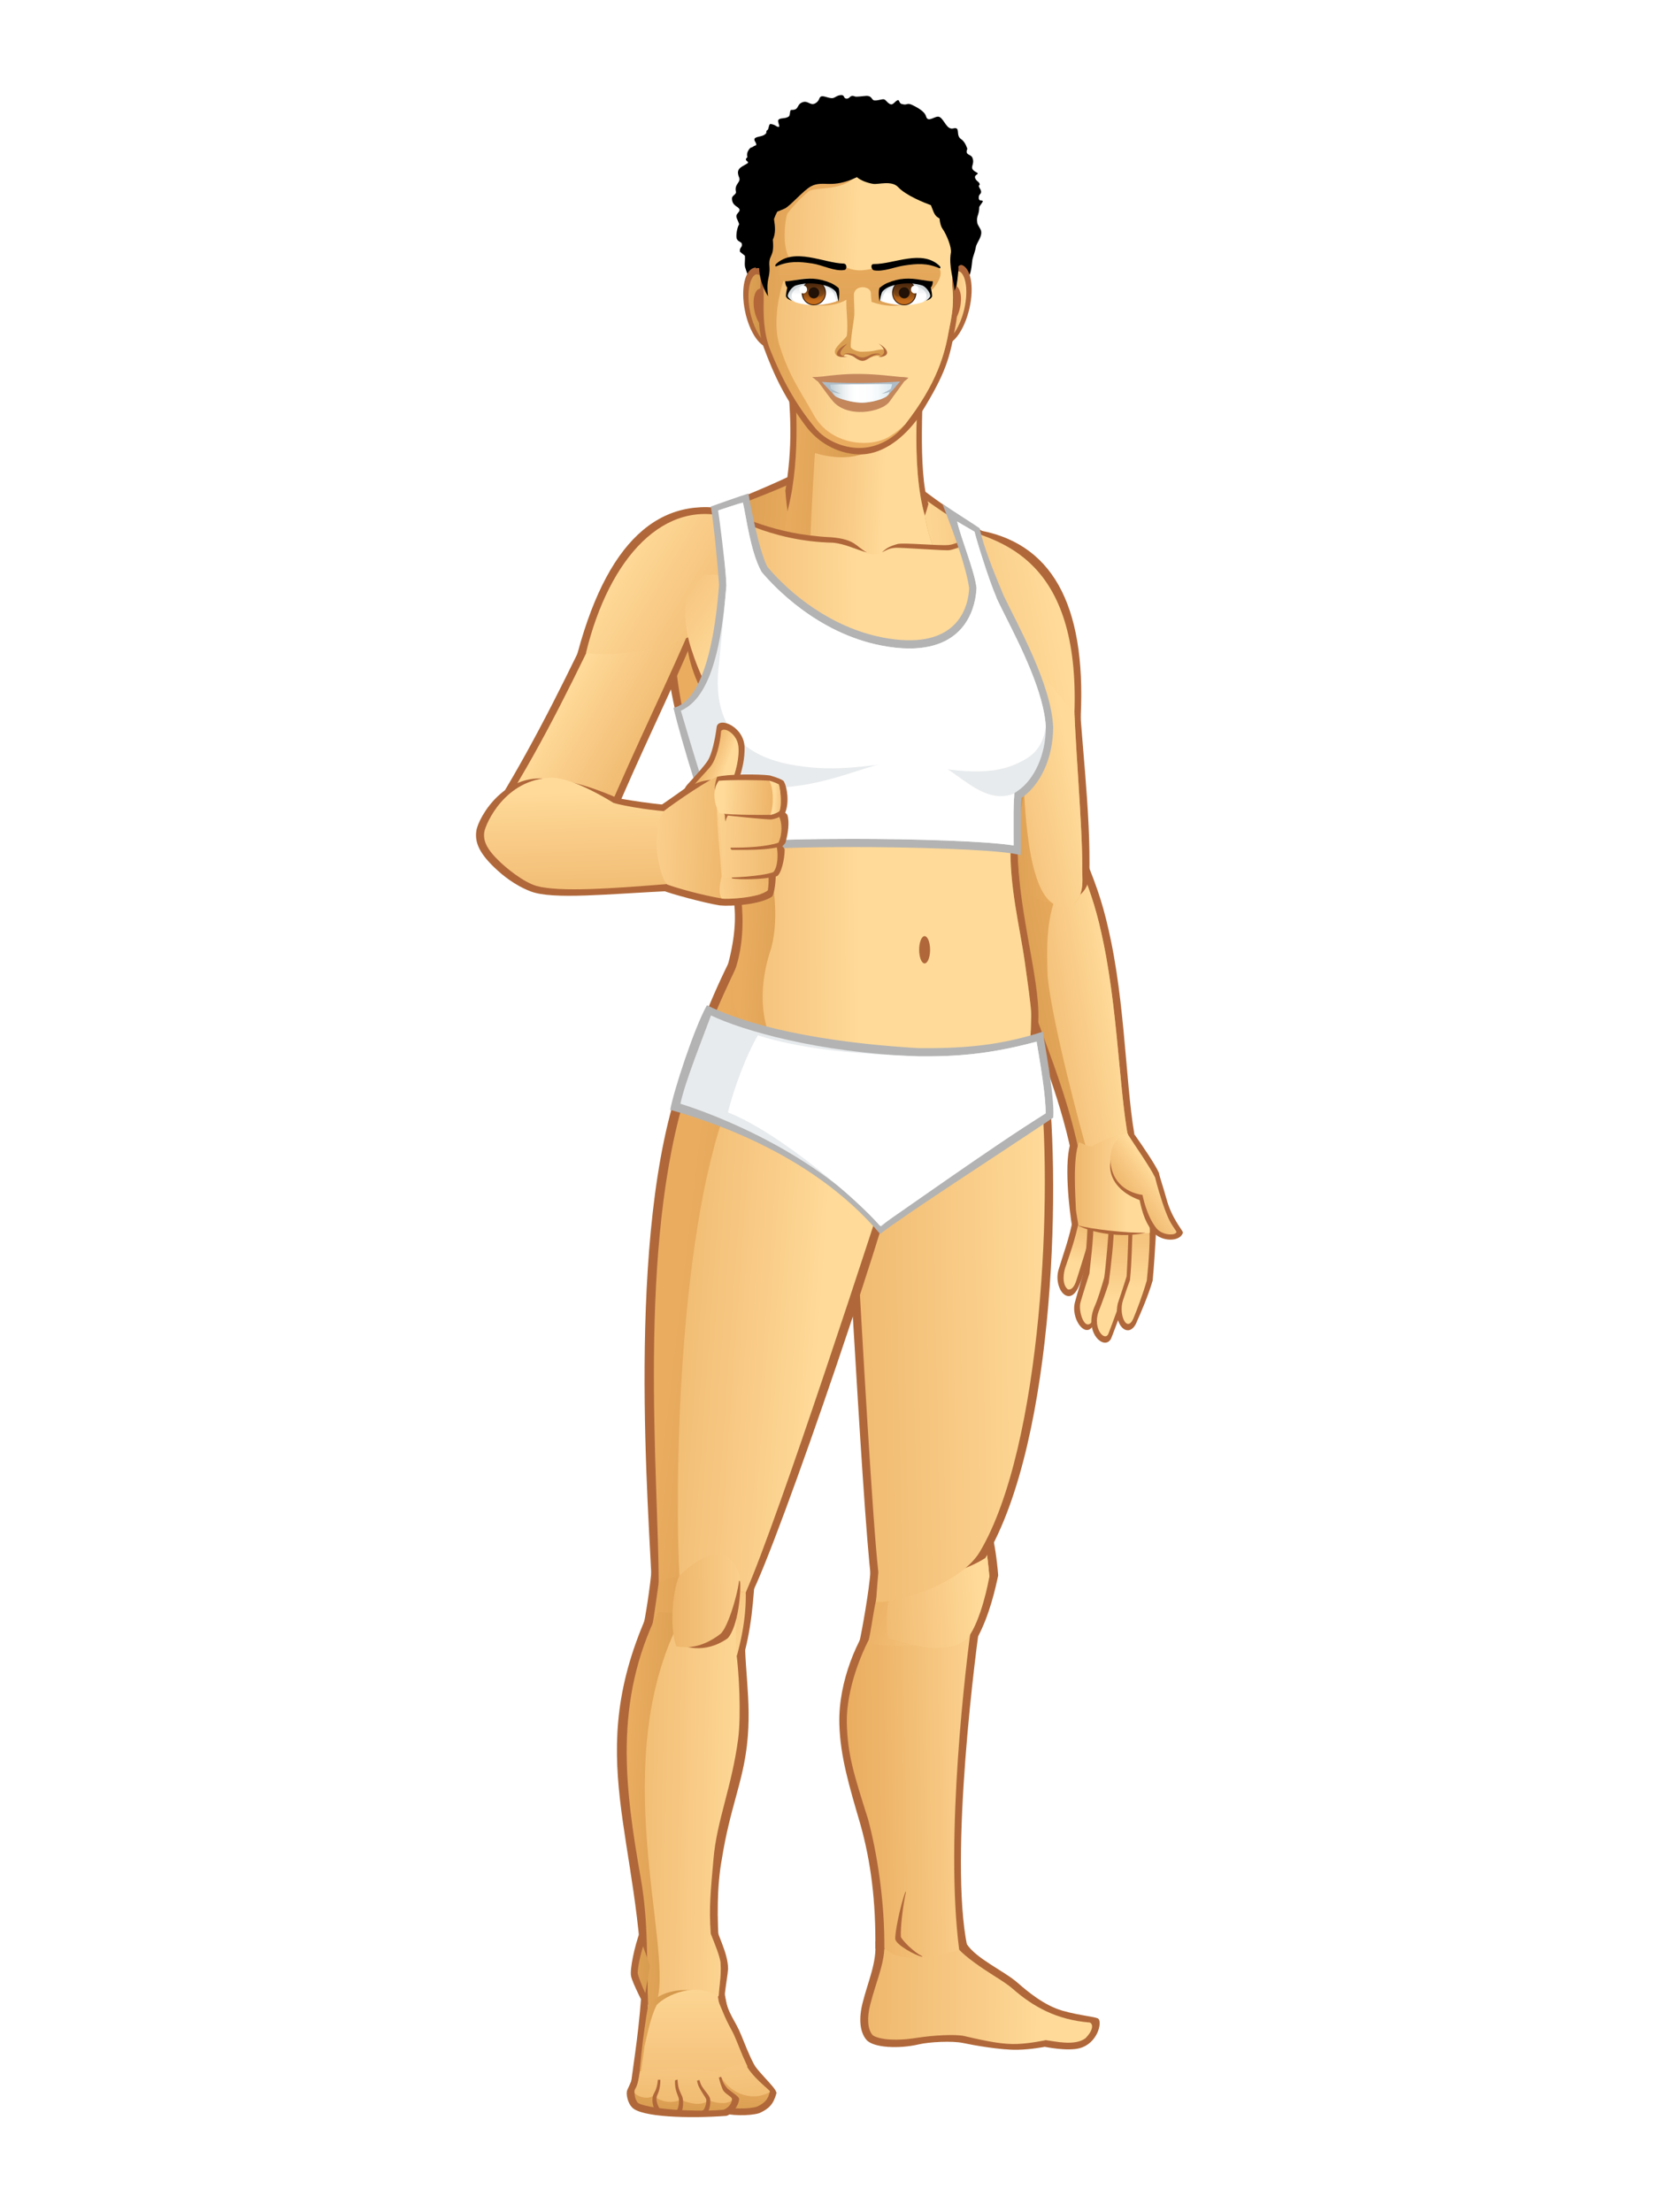 <?xml version="1.0" encoding="utf-8"?>
<!-- Generator: Adobe Illustrator 15.0.0, SVG Export Plug-In . SVG Version: 6.00 Build 0)  -->
<!DOCTYPE svg PUBLIC "-//W3C//DTD SVG 1.1//EN" "http://www.w3.org/Graphics/SVG/1.1/DTD/svg11.dtd">
<svg version="1.1" id="Capa_2_1_" xmlns="http://www.w3.org/2000/svg" xmlns:xlink="http://www.w3.org/1999/xlink" x="0px" y="0px"
	 width="600px" height="800px" viewBox="0 0 600 800" enable-background="new 0 0 600 800" xml:space="preserve">
<rect fill="#FFFFFF" width="600" height="800"/>
<g>
	<g>
		<g>
			<path fill="#B0683A" d="M316.536,702.13c0.685,7.376-2.527,14.113-4.551,22.112c-1.463,5.784-1.029,10.533,1.328,13.368
				c2.521,3.037,12.119,3.312,18.91,1.703c3.92-0.928,12.223-1.316,16.02-0.516c3.794,0.802,13.678,2.583,19.806,2.457
				c4.948-0.106,9.8-1.07,9.8-1.07s8.175,1.697,12.633,0.496c6.332-1.707,8.174-9.066,6.811-10.604
				c-0.684-0.769-6.576-1.101-13.072-2.964c-6.492-1.865-12.531-6.876-16.086-9.997c-5.081-4.464-15.108-8.764-18.566-14.201
				C341.479,700.399,322.217,702.87,316.536,702.13z"/>
			
				<linearGradient id="SVGID_1_" gradientUnits="userSpaceOnUse" x1="286.181" y1="718.02" x2="377.097" y2="721.332" gradientTransform="matrix(1 -0.03 0.029 0.943 -21.003 52.934)">
				<stop  offset="6.030000e-006" style="stop-color:#EAAD60"/>
				<stop  offset="0.275" style="stop-color:#EEB66B"/>
				<stop  offset="0.753" style="stop-color:#F9CC88"/>
				<stop  offset="1" style="stop-color:#FFDA99"/>
			</linearGradient>
			<path fill="url(#SVGID_1_)" d="M378.219,737.767c0,0-5.298,1.186-10.229,1.38c-4.937,0.2-10.145-0.725-19.157-2.841
				c-3.143-0.741-11.173-0.325-17.218,0.627c-10.925,1.726-15.5-0.354-16.106-1.08c-1.731-2.08-2.013-6.073-0.778-10.955
				c0.546-2.154,1.191-4.254,1.816-6.287c1.407-4.566,3.139-9.451,3.289-14.09c0.998,0.002,1.789,0.508,3.201,0.462
				c1.313-0.042,2.73-0.101,4.214-0.163c1.601-0.066,3.28-0.137,4.978-0.188c5.269-0.174,10.516-0.725,14.43,0.197
				c2.75,3,8.236,6.757,12.566,9.489c2.694,1.696,5.236,3.304,7.016,4.866c7.377,6.479,15.877,11.232,27.789,12.203
				c1.052,0.191,1.934,2.232-1.486,5.727C388.661,739.948,381.698,738.218,378.219,737.767z"/>
		</g>
		<g>
			<path fill="#B0683A" d="M316.579,584.343c-6.293,7.646-13.424,23.607-13.02,39.057c0.312,11.838,3.611,22.637,7.615,36.352
				c3.729,13.236,5.633,27.752,5.397,45.016c15.446,0,28.971-0.904,33.245-0.904c-6.681-32.144,3.202-108.871,5.198-120.998
				C342.534,582.359,322.071,585.356,316.579,584.343z"/>
			<linearGradient id="SVGID_2_" gradientUnits="userSpaceOnUse" x1="306.449" y1="647.49" x2="359.345" y2="646.664">
				<stop  offset="6.030000e-006" style="stop-color:#EAAD60"/>
				<stop  offset="0.275" style="stop-color:#EEB66B"/>
				<stop  offset="0.753" style="stop-color:#F9CC88"/>
				<stop  offset="1" style="stop-color:#FFDA99"/>
			</linearGradient>
			<path fill="url(#SVGID_2_)" d="M346.907,705.079c-5.438,1.645-20.393,6.019-27.072-0.559c0.149-16.652-2.541-34.173-5.902-46.693
				c-4.969-15.761-7.438-23.188-7.67-34.92c-0.232-11.838,5.418-26.406,10.454-34.332c0.249,0.006,0.511,0.008,0.785,0.008
				c3.438,0,8.532-0.541,14.435-1.168c6.473-0.688,13.755-1.463,19.611-1.555C349.395,601.095,341.624,664.632,346.907,705.079z"/>
		</g>
		<g>
			<path fill="#B0683A" d="M314.858,567.808c-0.49,7.367-3.109,21.943-4.092,26.197c20.037-5.178,38.084-6.604,42.738-1.801
				c4.422-8.188,6.588-18.124,7.504-22.502c-0.435-5.811-1.473-12.213-1.994-13.729C347.56,556.982,319.767,567.708,314.858,567.808
				z"/>
			<linearGradient id="SVGID_3_" gradientUnits="userSpaceOnUse" x1="312.154" y1="568.045" x2="359.199" y2="585.458">
				<stop  offset="6.030000e-006" style="stop-color:#EAAD60"/>
				<stop  offset="0.275" style="stop-color:#EEB66B"/>
				<stop  offset="0.753" style="stop-color:#F9CC88"/>
				<stop  offset="1" style="stop-color:#FFDA99"/>
			</linearGradient>
			<path fill="url(#SVGID_3_)" d="M314.009,593.788c0.933-3.452,1.67-9.607,2.652-14.354c0.68-3.288,1.499-6.726,1.803-9.171
				c2.893-0.584,7.466-2.942,13.807-4.76c8.035-2.303,17.771-5.09,24.268-6.152c0.413,2.529,0.941,6.596,1.254,10.689
				c-0.193,1.873-4.023,11.331-6.58,19.339c-3.246,2.021-9.197,5.587-16.666,5.587C334.546,594.966,318.071,596.105,314.009,593.788
				z"/>
			<linearGradient id="SVGID_4_" gradientUnits="userSpaceOnUse" x1="297.777" y1="580.741" x2="354.06" y2="577.267">
				<stop  offset="6.030000e-006" style="stop-color:#EAAD60"/>
				<stop  offset="0.275" style="stop-color:#EEB66B"/>
				<stop  offset="0.753" style="stop-color:#F9CC88"/>
				<stop  offset="1" style="stop-color:#FFDA99"/>
			</linearGradient>
			<path fill="url(#SVGID_4_)" d="M356.538,559.351c-6.496,1.063-16.232,3.85-24.268,6.152c-3.59,1.027-6.547,1.868-8.98,2.518
				c-1.063,5.027-3.682,17.143-2.057,24.369c5.744,1.945,14.75,3.582,14.75,3.582c7.469,0,10.808-0.491,14.246-3.932
				c4.586-6.223,7.369-20.127,7.563-22C357.479,565.946,356.951,561.88,356.538,559.351z"/>
		</g>
		<g>
			<path fill="#B0683A" d="M378.327,384.898c5.445,37.909,3.953,135.321-21.943,178.507c-14.094,8.959-36.197,8.959-41.322,7.678
				c-3.202-24.312-10.71-171.424-11.992-184.221C319.431,386.862,362.101,386.698,378.327,384.898z"/>
			<linearGradient id="SVGID_5_" gradientUnits="userSpaceOnUse" x1="277.581" y1="485.008" x2="380.07" y2="483.056">
				<stop  offset="6.030000e-006" style="stop-color:#EAAD60"/>
				<stop  offset="0.543" style="stop-color:#F5C47D"/>
				<stop  offset="1" style="stop-color:#FFDA99"/>
			</linearGradient>
			<path fill="url(#SVGID_5_)" d="M316.821,579.4c0.322-4.798,0.727-9.549,0.844-10.812c-2.092-18.736-5.63-81.766-8.242-128.291
				c-1.293-23.054-2.355-41.982-2.928-49.967c23.641-0.125,58.256-1.57,69.34-2.339c5.242,41.667,1.2,135.298-21.563,173.335
				C347.564,572.333,326.255,579.4,316.821,579.4z"/>
		</g>
		<path fill="#B0683A" d="M325.815,700.491c-0.229-3.22,0.778-11.719,1.801-16.159c-0.03-0.12-0.064-0.259-0.092-0.364
			c-2.098,5.549-3.961,15.536-3.729,17.264c0.282,2.085,7.223,5.92,9.787,6.412c-0.018-0.067-0.037-0.143-0.055-0.211
			C330.345,705.863,326.558,701.905,325.815,700.491z"/>
	</g>
	<g>
		<path fill="#B0683A" d="M264.589,346.089c-5.128,9.865-17.918,37.824-20.715,60.023c12.427,2.3,66.486-2.141,69.902-2.469
			c-0.466-9.865-0.932-51.134-0.932-53.764C308.496,350.208,268.007,346.745,264.589,346.089z"/>
		<linearGradient id="SVGID_6_" gradientUnits="userSpaceOnUse" x1="297.245" y1="378.371" x2="262.578" y2="376.371">
			<stop  offset="0" style="stop-color:#D4984C"/>
			<stop  offset="1" style="stop-color:#EAAD60"/>
		</linearGradient>
		<path fill="url(#SVGID_6_)" d="M255.921,403.81c-3.676,0-6.638-0.092-8.856-0.277c3.078-19.707,14.385-43.773,19.816-54.988
			c8.039,1.194,33.728,3.522,43.19,4.201c0.091,9.157,0.438,36.834,0.804,48.18C301.661,401.692,273.397,403.81,255.921,403.81z"/>
	</g>
	<g>
		<path fill="#B0683A" d="M372.65,203.222c-16.931-10.686-31.222-19.892-44.583-30.417c0.02,7.564-0.244,34.28-0.543,39.215
			c11.496,0.296,44.713,0.524,46.575,0.52C374.405,209.251,372.658,205.853,372.65,203.222z"/>
		<linearGradient id="SVGID_7_" gradientUnits="userSpaceOnUse" x1="405.374" y1="193.813" x2="329.423" y2="197.541">
			<stop  offset="6.030000e-006" style="stop-color:#EAAD60"/>
			<stop  offset="0.275" style="stop-color:#EEB66B"/>
			<stop  offset="0.753" style="stop-color:#F9CC88"/>
			<stop  offset="1" style="stop-color:#FFDA99"/>
		</linearGradient>
		<path fill="url(#SVGID_7_)" d="M375.06,215.719c-3.156-0.087-37.869-2.8-43.574-2.96c0.053-0.796-1.585-27.293-1.242-35.678
			c5.748,5.754,35.221,23.479,42.953,28.031C373.208,205.388,375.055,214.945,375.06,215.719z"/>
	</g>
	<g>
		<path fill="#B0683A" d="M239.525,188.262c15.611-1.728,43.496-14.632,52.66-19.237c2.33,5.919,12.738,33.87,14.601,39.789
			c-9.786,0.492-62.446-2.469-65.241-2.469C241.545,199.44,239.992,193.687,239.525,188.262z"/>
		<linearGradient id="SVGID_8_" gradientUnits="userSpaceOnUse" x1="252.489" y1="186.812" x2="290.815" y2="189.697">
			<stop  offset="0" style="stop-color:#D4984C"/>
			<stop  offset="1" style="stop-color:#EAAD60"/>
		</linearGradient>
		<path fill="url(#SVGID_8_)" d="M302.885,205.904c-10.751-0.065-56.759-2.333-58.674-2.417c-0.293-3.325-2.265-10.672-2.511-11.939
			c9.298-3.15,35.531-12.172,49.58-19.115C293.876,179.486,300.027,197.226,302.885,205.904z"/>
	</g>
	<g>
		<path fill="#B0683A" d="M283.79,129.515c2.702,20.141,2.702,33.159,0.246,47.896c0.983,14.736,4.422,19.648,5.895,21.123
			c6.344,1.192,30.354,1.96,34.388,2.211c2.456-1.474,8.401-6.528,11.461-18.504c-3.93-11.79-1.807-39.85-1.653-53.66
			C326.352,128.728,287.534,129.77,283.79,129.515z"/>
		<linearGradient id="SVGID_9_" gradientUnits="userSpaceOnUse" x1="318.244" y1="169.579" x2="282.745" y2="167.829">
			<stop  offset="0" style="stop-color:#D4984C"/>
			<stop  offset="1" style="stop-color:#EAAD60"/>
		</linearGradient>
		<path fill="url(#SVGID_9_)" d="M340.038,208.44c-2.549,0.019-9.932,2.793-15.146,2.894l-0.585,0.009
			c-11.859,0.23-36.617-5.503-43.709-5.932c2.495-5.887,3.299-14.167,4.421-21.369c4.912-19.649,2.646-42.259,1.795-54.152
			c1.098,0.092,36.912-1.454,46.136-1.15c-0.681,9.896-3.844,39.354,1.56,57.857C335.759,194.819,339.382,201.563,340.038,208.44z"
			/>
		<linearGradient id="SVGID_10_" gradientUnits="userSpaceOnUse" x1="272.356" y1="167.781" x2="320.499" y2="169.746">
			<stop  offset="6.030000e-006" style="stop-color:#EAAD60"/>
			<stop  offset="0.275" style="stop-color:#EEB66B"/>
			<stop  offset="0.753" style="stop-color:#F9CC88"/>
			<stop  offset="1" style="stop-color:#FFDA99"/>
		</linearGradient>
		<path fill="url(#SVGID_10_)" d="M334.509,186.597c-5.403-18.504-2.24-47.961-1.56-57.857c-0.151-0.004-0.329-0.01-0.495-0.014
			c-1.316,10.225-4.176,20.019-11.208,29.213c-6.878,7.859-16.703,8.844-26.527,5.896c-0.885,14.156-1.762,29.104-1.929,43.416
			c10.271,1.803,23.696,4.244,31.516,4.092l0.585-0.009c5.215-0.101,12.598-2.875,15.146-2.894
			C339.382,201.563,335.759,194.819,334.509,186.597z"/>
	</g>
	<g>
		<path fill="#B0683A" d="M392.534,310.421c4.66,11.345,6.874,18.18,9.32,30.087c5.797,28.218,5.437,60.505,9.863,76.288
			c-2.484,0.659-22.135,4.277-23.377,4.605c-8.233-45.378-32.466-73-22.835-109.502
			C378.556,307.297,388.497,311.407,392.534,310.421z"/>
		<linearGradient id="SVGID_11_" gradientUnits="userSpaceOnUse" x1="359.993" y1="369.632" x2="394.381" y2="363.082">
			<stop  offset="0" style="stop-color:#D4984C"/>
			<stop  offset="1" style="stop-color:#EAAD60"/>
		</linearGradient>
		<path fill="url(#SVGID_11_)" d="M390.532,417.943c-3.225-16.192-8.446-30.333-13.082-42.892
			c-7.854-21.269-14.664-39.705-9.638-60.813c3.512-1.082,7.114-1.61,10.96-1.61c2.9,0,5.443,0.29,7.687,0.547
			c1.632,0.188,3.046,0.351,4.3,0.364c4.232,10.478,6.18,16.975,8.363,27.598c2.911,14.166,4.366,29.523,5.651,43.072
			c1.13,11.918,2.124,22.41,3.874,30.23c-3.143,0.637-8.18,1.6-12.185,2.365C393.847,417.304,391.917,417.672,390.532,417.943z"/>
		<linearGradient id="SVGID_12_" gradientUnits="userSpaceOnUse" x1="355.06" y1="369.779" x2="402.32" y2="362.046">
			<stop  offset="6.030000e-006" style="stop-color:#EAAD60"/>
			<stop  offset="0.275" style="stop-color:#EEB66B"/>
			<stop  offset="0.753" style="stop-color:#F9CC88"/>
			<stop  offset="1" style="stop-color:#FFDA99"/>
		</linearGradient>
		<path fill="url(#SVGID_12_)" d="M399.122,341.138c-2.184-10.623-4.131-17.12-8.363-27.598c-1.254-0.014-1.072-2.799-2.703-2.984
			c-0.827-0.095-3.93,8.679-4.912,10.644c-4.748,9.988-4.664,20.549-4.258,31.931c1.713,17.121,12.117,55.84,14.574,64.189
			c1.383-0.269,0.387-0.016,3.003-0.514c4.005-0.766,9.042-1.729,12.185-2.365c-1.75-7.82-2.744-18.313-3.874-30.23
			C403.488,370.661,402.033,355.304,399.122,341.138z"/>
	</g>
	<g>
		<path fill="#B0683A" d="M389.864,243.218c0.824,23.027,4.729,49.605,4.096,73.947c-1.082,7.574-7.179,8.23-9.145,8.975
			c-4.039,0.043-15.846-5.01-18.5-10.9c-2.17-15.76-3.234-71.752-3.268-75.041C370.86,242.417,387.543,241.927,389.864,243.218z"/>
		<linearGradient id="SVGID_13_" gradientUnits="userSpaceOnUse" x1="354.489" y1="284.558" x2="379.052" y2="282.92">
			<stop  offset="0" style="stop-color:#D4984C"/>
			<stop  offset="1" style="stop-color:#EAAD60"/>
		</linearGradient>
		<path fill="url(#SVGID_13_)" d="M388.499,326.841c-2.596,0.027-10.681,1.267-19.602-5.627
			c-1.762-15.003-2.986-64.139-3.197-77.311c4.826-9.11,15.383-5.048,22.547,3.77c0.236,18.231,3.217,50.135,3.145,65.08
			C391.22,317.192,392.572,322.853,388.499,326.841z"/>
		<linearGradient id="SVGID_14_" gradientUnits="userSpaceOnUse" x1="334.94" y1="292.022" x2="388.641" y2="281.374">
			<stop  offset="6.030000e-006" style="stop-color:#EAAD60"/>
			<stop  offset="0.275" style="stop-color:#EEB66B"/>
			<stop  offset="0.753" style="stop-color:#F9CC88"/>
			<stop  offset="1" style="stop-color:#FFDA99"/>
		</linearGradient>
		<path fill="url(#SVGID_14_)" d="M388.499,326.841c4.073-3.988,2.721-9.648,2.893-14.088c0.072-14.945-2.908-46.849-3.145-65.08
			c-5.532-6.807-13.081-10.773-18.458-8.041c0.205,30.883-1.792,85.373,13.6,88.159
			C385.027,328.118,387.237,327.421,388.499,326.841z"/>
	</g>
	<g>
		<path fill="#B0683A" d="M354.884,191.918c27.187,5.304,38.518,29.391,35.769,70.639c-7.25-24.661-43.804-53.433-46.826-56.063
			c1.456-1.385,1.207-7.62,2.901-11.162C347.858,195.084,352.882,192.082,354.884,191.918z"/>
		<linearGradient id="SVGID_15_" gradientUnits="userSpaceOnUse" x1="280.764" y1="242.164" x2="381.643" y2="221.874">
			<stop  offset="6.030000e-006" style="stop-color:#EAAD60"/>
			<stop  offset="0.275" style="stop-color:#EEB66B"/>
			<stop  offset="0.753" style="stop-color:#F9CC88"/>
			<stop  offset="1" style="stop-color:#FFDA99"/>
		</linearGradient>
		<path fill="url(#SVGID_15_)" d="M388.568,258.137c-4.007-4.597-12.983-16.54-17.968-20.979
			c-13.602-12.114-25.006-27.048-28.746-31.182c0.454-1.972,2.945-12.577,5.778-14.919
			C361.53,195.659,390.683,201.884,388.568,258.137z"/>
	</g>
	<g>
		<path fill="#B0683A" d="M242.944,192.29c-7.146,57.215,3.727,71.272,14.913,106.786c7.455,21.704,10.834,30.224,4.931,51.601
			c15.845-4.277,22.097,13.506,38.874,46.061c0.467,10.852,6.99,35.021,9.32,35.021c5.281,0,14.135,5.096,21.902,1.479
			c5.592-9.865,41.943-45.873,42.641-64.122c0.741-15.66-8.377-42.58-7.445-66.749c-2.486-17.429-2.806-33.425-2.106-39.462
			c-1.244-25.648-6.596-36.891-6.284-50.37c-1.955,0-52.436-2.243-52.436-2.243S247.602,191.794,242.944,192.29z"/>
		<linearGradient id="SVGID_16_" gradientUnits="userSpaceOnUse" x1="296.052" y1="312.885" x2="270.052" y2="311.551">
			<stop  offset="0" style="stop-color:#D4984C"/>
			<stop  offset="1" style="stop-color:#EAAD60"/>
		</linearGradient>
		<path fill="url(#SVGID_16_)" d="M312.239,429.929c-0.49-10.971-11.509-33.686-11.509-33.686
			c-9.479-18.391-22.393-15.529-30.245-24.119c-5.819-6.365-6.224-15.064-5.111-20.074c5.281-13.482,3.799-33.719-3.078-47.965
			c-5.408-11.203-6.862-21.327-10.562-30.947c-7.368-19.158-10.205-45.057-6.632-79.092c8.598,3.07,37.944,9.815,67.668,12.527
			c33.41,3.049,38.074-3.438,42.496-6.811c1.292,4.268,9.208,23.854,11.474,28.318c4.772,9.405,10.18,20.064,8.274,33.395
			c-0.271,2.326-1.076,6.439-2.096,11.648c-1.571,8.016-3.721,18.994-5.059,29.504l-0.017,0.137l-2.338,1.737
			c-0.611,15.821,3.391,30.909,5.126,43.406c0.898,6.47,2.375,16.489,2.33,19.235c-0.467,27.539-4.722,35.12-22.404,44.118
			c-9.334,4.748-14.246,10.645-19.554,19.584C329.433,430.583,314.026,430.095,312.239,429.929z"/>
		<linearGradient id="SVGID_17_" gradientUnits="userSpaceOnUse" x1="225.152" y1="309.746" x2="310.888" y2="309.081">
			<stop  offset="6.030000e-006" style="stop-color:#EAAD60"/>
			<stop  offset="0.275" style="stop-color:#EEB66B"/>
			<stop  offset="0.753" style="stop-color:#F9CC88"/>
			<stop  offset="1" style="stop-color:#FFDA99"/>
		</linearGradient>
		<path fill="url(#SVGID_17_)" d="M366.44,286.894c0.528-5.28,8.304-23.092,8.574-25.418c1.905-13.33-3.502-23.989-8.274-33.395
			c-2.266-4.465-10.182-24.051-11.474-28.318c-2.603-0.193-10.766-1.604-14.738-1.789c-5.049-0.23-8.476-1.225-18.791,0
			c-5.404,4.056-7.615,2.826-12.404-0.242c-5.73-3.168-8.964-3.07-20.387-3.686c-7.046-0.377-13.087-3.526-17.685-4.912
			c-13.014-3.92-21.193,0.322-26.456,3.074c-1.979,18.863,5.624,33.373,7.174,48.018c16.241,18.842,21.822,40.811,25.298,66.317
			c2.376,12.2,4.667,24.317,1.72,36.107c-6.878,19.979-3.273,40.935,17.686,52.073c3.613,4.055,9.956,2.105,13.427,8.842
			c0,0,1.637,15.393,2.127,26.363c1.787,0.166,17.193,0.654,18.765,0.917c5.308-8.939,10.22-14.836,19.554-19.584
			c17.683-8.998,21.938-16.579,22.404-44.118c0.045-2.746-1.432-12.766-2.33-19.235c-1.735-12.497-5.737-27.585-5.126-43.406
			C365.506,304.502,365.704,294.261,366.44,286.894z"/>
	</g>
	<ellipse fill="#B0683A" cx="334.398" cy="343.468" rx="1.98" ry="4.934"/>
	<g>
		<g>
			<path fill="#B0683A" d="M216.614,220.159c-9.743,20.555-22.519,47.002-36.602,69.927c10.022,0.739,34.176,8.382,41.02,7.533
				c10.226-24.589,21.897-47.825,29.64-66.647C245.413,223.492,225.606,214.576,216.614,220.159z"/>
			<linearGradient id="SVGID_18_" gradientUnits="userSpaceOnUse" x1="252.808" y1="278.907" x2="204.664" y2="250.905">
				<stop  offset="6.030000e-006" style="stop-color:#EAAD60"/>
				<stop  offset="0.275" style="stop-color:#EEB66B"/>
				<stop  offset="0.753" style="stop-color:#F9CC88"/>
				<stop  offset="1" style="stop-color:#FFDA99"/>
			</linearGradient>
			<path fill="url(#SVGID_18_)" d="M218.558,295.373c-5.959,0-32.998-4.132-36.17-4.468c14.42-22.723,27.158-49.521,36.434-68.858
				c2.37-1.231,6.162-4.025,10.189-4.025c8.986,0,17.923,3.176,21.392,7.431c-3.64,8.703-8.639,19.576-13.914,31.049
				c-5.98,13.008-12.155,26.441-17.371,38.867c-0.177,0.003-0.362,0.005-0.559,0.005H218.558z"/>
		</g>
		<path fill="#B0683A" d="M265.653,184.689c-27.136-6.456-46.709,11.054-57.661,54.95c15.254-19.729,38.624-10.107,43.333-8.176
			c9.171-5.239,16.499-22.158,18.802-27.42C270.127,196.152,268.688,186.944,265.653,184.689z"/>
		<linearGradient id="SVGID_19_" gradientUnits="userSpaceOnUse" x1="288.459" y1="242.325" x2="224.219" y2="203.197">
			<stop  offset="6.030000e-006" style="stop-color:#EAAD60"/>
			<stop  offset="0.275" style="stop-color:#EEB66B"/>
			<stop  offset="0.753" style="stop-color:#F9CC88"/>
			<stop  offset="1" style="stop-color:#FFDA99"/>
		</linearGradient>
		<path fill="url(#SVGID_19_)" d="M211.942,236.048c8.435-34.633,28.493-56.248,52.534-48.658c1.479,1.623,2.975,8.088,3.056,15.985
			c-0.353,0.864-0.71,1.831-1.108,2.917c-2.134,5.783-4.418,14.986-12.111,20.914C241.362,237.071,214.604,237.282,211.942,236.048z
			"/>
	</g>
	<g>
		<path fill="#B0683A" d="M253.822,219.345c-3.757,3.514-3.756,8.578-5.281,14.37c1.907,15.728,15.526,39.662,45.687,47.528
			c9.087-18.422,12.525-43.229,13.509-45.934C299.876,231.136,270.365,203.882,253.822,219.345z"/>
		<linearGradient id="SVGID_20_" gradientUnits="userSpaceOnUse" x1="209.442" y1="197.007" x2="263.848" y2="234.094">
			<stop  offset="6.030000e-006" style="stop-color:#EAAD60"/>
			<stop  offset="0.275" style="stop-color:#EEB66B"/>
			<stop  offset="0.753" style="stop-color:#F9CC88"/>
			<stop  offset="1" style="stop-color:#FFDA99"/>
		</linearGradient>
		<path fill="url(#SVGID_20_)" d="M293.168,278.915c-25.614-7.354-37.174-25.408-43.276-44.587
			c-3.439-10.808-2.94-22.554,2.578-25.544c5.896-3.192,15.91,1.695,19.159,3.193c12.772,5.895,17.138,10.717,26.46,18.421
			c3.12,2.577,5.557,4.593,7.379,5.826c-0.178,0.806-0.402,1.915-0.714,3.464C303.082,248.024,299.664,265.06,293.168,278.915z"/>
	</g>
	<g>
		<path fill="#B0683A" d="M257.385,692.165c1.921,7.567,5.917,13.785,5.937,19.867c-0.365,4.802-2.487,12.721-1.437,24.367
			C258.394,728.3,256.89,697.015,257.385,692.165z"/>
		<g>
			<path fill="#B0683A" d="M270.156,631.013c1.959-17.227-1.636-28.656-0.655-48.307c-0.999-0.025-30.514-0.041-34.538-0.795
				c-24.74,53.854-3.151,81.516-2.434,143.021c7.916-0.375,28.627,4,31.44,4.358c-2.778-8.624-6.503-37.649-2.901-57.013
				C263.987,653.927,268.59,644.793,270.156,631.013z"/>
			<path fill="#B0683A" d="M237.351,546.024c-0.758,17.509-3.107,37.158-6.212,48.666c5.05,2.102,29.065,11.614,37.053,6.848
				c3.698-12.402,4.273-22.671,5.078-34.877C267.896,564.243,241.399,546.19,237.351,546.024z"/>
			<linearGradient id="SVGID_21_" gradientUnits="userSpaceOnUse" x1="268.068" y1="575.369" x2="231.671" y2="574.611">
				<stop  offset="0" style="stop-color:#D4984C"/>
				<stop  offset="1" style="stop-color:#EAAD60"/>
			</linearGradient>
			<path fill="url(#SVGID_21_)" d="M241.39,552.272c-1.791,7.115-4.503,33.018-6.525,41.104c2.486,1.314,9.01,2.3,12.848,4.158
				c3.55-15.129,7.292-30.18,11.976-44.88C253.542,552.38,247.042,552.469,241.39,552.272z"/>
			
				<linearGradient id="SVGID_22_" gradientUnits="userSpaceOnUse" x1="237.647" y1="575.22" x2="271.604" y2="591.176" gradientTransform="matrix(0.999 -0.038 0.038 0.999 -18.053 9.787)">
				<stop  offset="6.030000e-006" style="stop-color:#EAAD60"/>
				<stop  offset="0.275" style="stop-color:#EEB66B"/>
				<stop  offset="0.753" style="stop-color:#F9CC88"/>
				<stop  offset="1" style="stop-color:#FFDA99"/>
			</linearGradient>
			<path fill="url(#SVGID_22_)" d="M253.25,568.215c-4.684,14.7-1.988,14.19-5.538,29.319c5.606,0.168,14.044,4.237,18.842,1.059
				c3.11-11.465,3.842-20.715,2.619-30.623C265.639,567.351,259.165,568.479,253.25,568.215z"/>
			<linearGradient id="SVGID_23_" gradientUnits="userSpaceOnUse" x1="251.636" y1="655.488" x2="226.386" y2="654.238">
				<stop  offset="0" style="stop-color:#D4984C"/>
				<stop  offset="1" style="stop-color:#EAAD60"/>
			</linearGradient>
			<path fill="url(#SVGID_23_)" d="M264.917,597.608c-0.09-2.799,1.363-11.648,1.673-12.649c-3.168-0.378-27.257-1.778-28.54-2.153
				c-16.152,32.678-12.064,63.691-6.308,96.391c2.854,16.207,2.1,30.658,2.635,47.446c3.438-0.904,19.761-2.187,25.536-3.203
				c-0.154-3.974,1.112-8.525,0.663-13.704c-0.194-2.253-2.808-6.762-4.176-10.193c-0.726-9.539-0.455-15.76,0.492-26.771
				c1.148-13.756,6.733-28.635,9.008-46.014C267.021,618.188,265.981,605.198,264.917,597.608z"/>
			<linearGradient id="SVGID_24_" gradientUnits="userSpaceOnUse" x1="197.449" y1="652.973" x2="270.346" y2="654.492">
				<stop  offset="6.030000e-006" style="stop-color:#EAAD60"/>
				<stop  offset="0.252" style="stop-color:#EDB468"/>
				<stop  offset="0.651" style="stop-color:#F6C680"/>
				<stop  offset="1" style="stop-color:#FFDA99"/>
			</linearGradient>
			<path fill="url(#SVGID_24_)" d="M266.963,628.802c1.123-8.568,0.328-24.094-0.737-31.684c-0.337-5.491,0.054-11.158,0.365-12.159
				c-1.804-0.213-13.205,1.114-20.506,0.612c-26.528,51.338-2.948,117.408-8.351,137.472c6.209-0.38,17.818,1.165,22.18,0.396
				c-0.154-3.974,1.112-8.525,0.663-13.704c-0.194-2.253-2.151-7.006-3.519-10.438c-0.727-9.541,0.037-16.008,0.983-27.02
				C259.186,658.522,264.691,646.186,266.963,628.802z"/>
		</g>
		<g>
			<path fill="#B0683A" d="M231.484,698.448c-2.054,5.527-3.775,13.913-3.237,16.199c0.392,2.336,5.177,11.639,6.131,13.062
				C234.287,721.538,234.278,705.685,231.484,698.448z"/>
			<linearGradient id="SVGID_25_" gradientUnits="userSpaceOnUse" x1="237.85" y1="712.654" x2="220.163" y2="711.426">
				<stop  offset="0" style="stop-color:#D4984C"/>
				<stop  offset="1" style="stop-color:#EAAD60"/>
			</linearGradient>
			<path fill="url(#SVGID_25_)" d="M233.368,720.772c-1.423-3.082-2.442-5.967-2.692-6.947c-0.203-0.859,0.509-5.546,1.906-9.965
				c0.663,2.105,1.864,4.678,2.414,7.165C234.896,712.478,233.808,717.806,233.368,720.772z"/>
		</g>
		<g>
			<path fill="#B0683A" d="M246.577,389.319c-20.633,56.248-11.625,160.147-10.808,185.201c11.186-11.837,26.203-5,35.699,2.619
				c9.497-17.684,53.969-147.379,56.579-167.596C299.095,397.454,258.051,391.578,246.577,389.319z"/>
			<linearGradient id="SVGID_26_" gradientUnits="userSpaceOnUse" x1="290.796" y1="488.587" x2="243.484" y2="483.021">
				<stop  offset="0" style="stop-color:#D4984C"/>
				<stop  offset="1" style="stop-color:#EAAD60"/>
			</linearGradient>
			<path fill="url(#SVGID_26_)" d="M238.226,572.72c0-37.734-8.023-122.32,10.446-179.405c6.183,1.926,57.132,12.695,74.784,19.829
				c-9.754,30.564-40.036,121.34-53.72,162.662C262.051,574.903,246.924,565.812,238.226,572.72z"/>
			<linearGradient id="SVGID_27_" gradientUnits="userSpaceOnUse" x1="208.323" y1="483.74" x2="296.035" y2="490.005">
				<stop  offset="6.030000e-006" style="stop-color:#EAAD60"/>
				<stop  offset="0.275" style="stop-color:#EEB66B"/>
				<stop  offset="0.753" style="stop-color:#F9CC88"/>
				<stop  offset="1" style="stop-color:#FFDA99"/>
			</linearGradient>
			<path fill="url(#SVGID_27_)" d="M262.953,399.964c-18.342,49.123-18.833,142.133-17.202,170.199
				c8.282-0.312,18.224,4.967,23.985,5.643c11.965-27.324,45.932-131.609,55.686-162.169
				C312.726,408.503,281.751,404.339,262.953,399.964z"/>
		</g>
		<path fill="#B0683A" d="M267.643,571.839c0.433,3.439-0.613,16.387-4.481,20.627c-8.511,5.969-16.087,2.818-17.979,2.072
			c-2.379-5.664,1.236-22.145,2.802-25.779c3.428-4.088,7.153-4.239,11.917-1.469C261.96,568.358,263.505,569.21,267.643,571.839z"
			/>
		<linearGradient id="SVGID_28_" gradientUnits="userSpaceOnUse" x1="231.921" y1="579.05" x2="276.01" y2="578.683">
			<stop  offset="6.030000e-006" style="stop-color:#EAAD60"/>
			<stop  offset="0.275" style="stop-color:#EEB66B"/>
			<stop  offset="0.753" style="stop-color:#F9CC88"/>
			<stop  offset="1" style="stop-color:#FFDA99"/>
		</linearGradient>
		<path fill="url(#SVGID_28_)" d="M244.611,595.397c-2.412-6.129-1.571-19.162,0.983-25.463c8.106-7.697,17.93-12.855,21.814-0.316
			c0.272,3.942-3.936,19.082-6.964,21.344C252.963,596.626,247.269,595.782,244.611,595.397z"/>
		<g>
			<path fill="#B0683A" d="M231.867,722.421c-1.138,15.257-3.118,25.586-4.169,35.332c12.482,5.826,47.345-2.534,50.293-3.01
				c-6.426-8.291-8.123-14.947-10.763-20.701c-2.055-4.442-4.988-7.359-5.45-15.456C258.966,726.81,238.014,737.36,231.867,722.421z
				"/>
			<linearGradient id="SVGID_29_" gradientUnits="userSpaceOnUse" x1="243.106" y1="739.865" x2="225.912" y2="739.374">
				<stop  offset="0" style="stop-color:#D4984C"/>
				<stop  offset="1" style="stop-color:#EAAD60"/>
			</linearGradient>
			<path fill="url(#SVGID_29_)" d="M230.702,759.18c0.23-8.149,1.872-23.964,3.732-34.007c5.443-6.709,17.157-6.914,25.237-2.641
				c0.278,2.266,0.418,1.874,1.744,5.047c0.856,2.066,1.598,3.729,3.419,7.07c2.146,3.945,4.45,12.574,9.877,20.031
				C263.474,757.675,236.997,761.855,230.702,759.18z"/>
			
				<linearGradient id="SVGID_30_" gradientUnits="userSpaceOnUse" x1="251.988" y1="793.33" x2="254.252" y2="712.405" gradientTransform="matrix(1 -0.027 0.027 1 -20.409 7.172)">
				<stop  offset="6.030000e-006" style="stop-color:#EAAD60"/>
				<stop  offset="0.275" style="stop-color:#EEB66B"/>
				<stop  offset="0.753" style="stop-color:#F9CC88"/>
				<stop  offset="1" style="stop-color:#FFDA99"/>
			</linearGradient>
			<path fill="url(#SVGID_30_)" d="M264.835,734.649c-1.821-3.342-2.563-5.004-3.419-7.07c-1.326-3.173-1.478-3.272-1.758-5.537
				c-8.13-5.434-18.61-0.731-22.194,3.052c-2.175,4.481-3.172,9.818-4.356,14.776c-0.97,7.883-2.256,13.988-2.406,19.31
				c6.294,2.676,32.771-1.505,44.01-4.499C269.285,747.224,266.981,738.595,264.835,734.649z"/>
			<path fill="#B0683A" d="M270.999,743.569c1.492,4.64,9.66,11.07,9.828,13.342c-1.094,4.068-2.722,5.675-6.232,7.27
				c-3.615,1.08-10.62,0.953-14.085-0.258c-1.309-2.326-1.857-8.799-2.715-11.368C260.711,752.864,271.405,752.048,270.999,743.569z
				"/>
			
				<linearGradient id="SVGID_31_" gradientUnits="userSpaceOnUse" x1="269.564" y1="769.388" x2="270.792" y2="749.491" gradientTransform="matrix(0.956 0.017 -0.017 1 22.959 -4.266)">
				<stop  offset="0" style="stop-color:#D4984C"/>
				<stop  offset="1" style="stop-color:#EAAD60"/>
			</linearGradient>
			<path fill="url(#SVGID_31_)" d="M261.189,761.38c-0.845-2.043-2.499-8.156-2.71-8.889c3.715-1.409,8.254-5.295,11.335-5.652
				c2.173,4.805,8.493,8.762,8.612,9.461c-0.559,2.885-1.917,4.229-4.542,5.481C271.283,762.761,263.129,762.801,261.189,761.38z"/>
			
				<linearGradient id="SVGID_32_" gradientUnits="userSpaceOnUse" x1="273.975" y1="786.77" x2="267.688" y2="723.48" gradientTransform="matrix(1 -1.000000e-004 1.000000e-004 1 -1.458 -0.088)">
				<stop  offset="6.030000e-006" style="stop-color:#EAAD60"/>
				<stop  offset="0.275" style="stop-color:#EEB66B"/>
				<stop  offset="0.753" style="stop-color:#F9CC88"/>
				<stop  offset="1" style="stop-color:#FFDA99"/>
			</linearGradient>
			<path fill="url(#SVGID_32_)" d="M275.842,757.616c1.082-0.318,2.634-0.959,2.634-1.201c-0.119-0.697-6.787-5.459-8.958-10.266
				c-2.478,0.289-7.507,1.451-9.491,3.498C263.895,757.792,271.719,758.957,275.842,757.616z"/>
			<path fill="#B0683A" d="M262.702,765.152c-13.468,1.028-31.172,0.483-34.185-3.149c-1.278-1.233-2.346-4.681-1.604-6.311
				c0.85-1.875,1.98-4.049,2.436-6.764c3.931,2.041,24.324,4.836,31.478,2.093c0.454,1.521,0.844,2.664,2.39,4.355
				c1.754,1.472,3.605,2.464,4.113,3.558C267.287,761.319,264.903,764.556,262.702,765.152z"/>
			
				<linearGradient id="SVGID_33_" gradientUnits="userSpaceOnUse" x1="247.612" y1="768.03" x2="248.84" y2="748.136" gradientTransform="matrix(0.956 0.017 -0.017 1 22.959 -4.266)">
				<stop  offset="0" style="stop-color:#D4984C"/>
				<stop  offset="1" style="stop-color:#EAAD60"/>
			</linearGradient>
			<path fill="url(#SVGID_33_)" d="M251.082,763.235c-10.685-0.197-18.244-1.516-20.285-2.703c-1.261-1.24-1.443-3.734-1.219-4.791
				c0.702-1.12,1.129-2.096,1.744-6.322c5.551-0.92,18.179-1.821,27.996-0.166c0.432,3.436,2.113,6.549,2.113,6.549
				c0.714,1.248,2.128,1.903,3.233,3.011c0.241,2.042-1.563,3.601-2.939,4.104C258.347,763.253,255.083,763.31,251.082,763.235z"/>
			
				<linearGradient id="SVGID_34_" gradientUnits="userSpaceOnUse" x1="247.712" y1="780.55" x2="249.473" y2="728.593" gradientTransform="matrix(1 -1.000000e-004 1.000000e-004 1 -1.458 -0.088)">
				<stop  offset="6.030000e-006" style="stop-color:#EAAD60"/>
				<stop  offset="0.275" style="stop-color:#EEB66B"/>
				<stop  offset="0.753" style="stop-color:#F9CC88"/>
				<stop  offset="1" style="stop-color:#FFDA99"/>
			</linearGradient>
			<path fill="url(#SVGID_34_)" d="M264.579,759.68c0.843-1.349-2.122-2.077-3.148-3.878c0,0-1.374-3.109-1.806-6.541
				c-9.818-1.656-22.592-1.102-28.143-0.181c-0.616,4.226-1.202,5.541-1.904,6.661c-0.033,0.163-0.108,0.732-0.123,0.953
				c0.739,1.412,4.588,2.789,6.941,1.164c2.152,2.082,6.322,3.071,9.865,1.447c3.396,1.574,7.485,2.27,10.117,0.258
				C258.757,760.456,262.369,761.188,264.579,759.68z"/>
			<path fill="#B0683A" d="M253.642,763.437c0,0,0.643-0.281,0.765-0.424c0.248-0.289,0.466-0.703,0.631-1.148
				c0.167-0.445,0.29-0.932,0.359-1.419c0.069-0.466,0.077-1.017,0.002-1.285l0.023,0.058c-0.218-0.557-0.538-1.076-0.914-1.609
				c-0.372-0.535-1.727-2.806-1.94-3.393c-0.211-0.592-0.37-1.17-0.475-1.814l0.883-0.188c0.119,0.509,0.301,1.057,0.518,1.548
				c0.221,0.497,0.483,0.96,0.795,1.355c0,0,0.755,1.066,1.187,1.596c0.43,0.525,0.869,1.129,1.2,1.828l0.012,0.023l0.009,0.032
				c0.259,0.796,0.219,1.399,0.188,2.037c-0.048,0.63-0.158,1.239-0.338,1.84c-0.183,0.606-0.428,1.21-0.838,1.772
				c-0.207,0.281-0.458,0.553-0.776,0.771c-0.157,0.111-1.034,0.415-1.034,0.415L253.642,763.437z"/>
			<path fill="#B0683A" d="M244.584,763.194c0,0,0.344-0.244,0.428-0.416c0.174-0.344,0.307-0.799,0.398-1.268
				c0.089-0.471,0.141-0.962,0.156-1.45c0.011-0.472-0.001-0.999-0.113-1.337c-0.265-0.869-0.786-1.935-1.029-3.047
				c-0.267-1.107-0.335-2.259-0.282-3.375l0.91-0.277c0.021,1.033,0.171,2.343,0.472,3.286c0.284,0.973,0.773,1.771,1.218,2.894
				c0.247,0.67,0.269,1.244,0.311,1.834c0.022,0.594,0.001,1.176-0.068,1.766c-0.075,0.588-0.188,1.186-0.439,1.813
				c-0.131,0.311-1.297,1.471-1.451,1.514c-0.081,0.022-0.245,0.058-0.245,0.058L244.584,763.194z"/>
			<path fill="#B0683A" d="M237.227,763.979c-0.483-0.923-0.886-1.934-1.112-3.02c-0.223-1.082-0.25-2.313,0.169-3.43
				c0.1-0.279,0.44-0.881,0.44-0.881l0.002-0.004l0.005-0.01l0.24-0.465c0.19-0.4,0.345-0.83,0.475-1.28
				c0.258-0.895,0.427-1.868,0.5-2.804l0.889,0.018c0,1.061-0.096,2.078-0.306,3.107c-0.105,0.513-0.244,1.025-0.432,1.532
				c-0.047,0.126-0.492,1.113-0.543,1.304c-0.219,0.766-0.147,1.624,0.096,2.454c0.244,0.841,0.639,1.646,1.12,2.397
				L237.227,763.979z"/>
		</g>
	</g>
	<path fill="#B0683A" d="M261.805,184.632c5.731,1.555,17.685,8.678,38.809,9.66c8.842,0.736,8.842,3.357,12.938,5.486
		c-4.178-1.066-7.535-3.029-12.282-3.521c-23.417-0.492-38.646-10.644-39.956-10.971
		C260.987,184.14,261.642,184.957,261.805,184.632z"/>
	<g>
		<g>
			<path fill="#B0683A" d="M388.056,440.572c-1.146,6.798-3.685,13.429-5.238,18.669c-1.883,6.836,3.887,13.836,7.285,6.058
				c2.742-5.776,6.621-22.854,7.039-25.196C394.659,438.931,389.412,440.872,388.056,440.572z"/>
			<linearGradient id="SVGID_35_" gradientUnits="userSpaceOnUse" x1="392.821" y1="432.04" x2="389.338" y2="456.641">
				<stop  offset="6.030000e-006" style="stop-color:#EAAD60"/>
				<stop  offset="0.275" style="stop-color:#EEB66B"/>
				<stop  offset="0.753" style="stop-color:#F9CC88"/>
				<stop  offset="1" style="stop-color:#FFDA99"/>
			</linearGradient>
			<path fill="url(#SVGID_35_)" d="M385.968,466.077c-2.088-2.088-1.145-6.35-0.694-7.684c1.641-4.834,3.654-10.246,5.115-17.677
				c1.042,0.364,3.901,0.696,5.038,1.167c-1.042,5.259-5.639,19.597-6.266,21.491C388.111,466.538,386.492,466.601,385.968,466.077z
				"/>
			<path fill="#B0683A" d="M393.495,438.241c-0.032,4.473-0.514,13.495-1.344,20.754c-0.511,2.537-2.376,8.021-3.275,11.545
				c-1.966,6.222,3.93,14.247,6.65,8.405c0.677-1.456,5.782-14.286,6.164-15.5c1.542-4.542,3.139-22.542,2.826-24.381
				C402.106,438.931,395.011,438.579,393.495,438.241z"/>
			<linearGradient id="SVGID_36_" gradientUnits="userSpaceOnUse" x1="399.102" y1="433.485" x2="396.468" y2="459.385">
				<stop  offset="6.030000e-006" style="stop-color:#EAAD60"/>
				<stop  offset="0.275" style="stop-color:#EEB66B"/>
				<stop  offset="0.753" style="stop-color:#F9CC88"/>
				<stop  offset="1" style="stop-color:#FFDA99"/>
			</linearGradient>
			<path fill="url(#SVGID_36_)" d="M396.109,475.639c-3.057,8.159-6.268-0.854-5.381-4.501c0.54-2.024,2.183-7.139,3.271-10.606
				c0.336-3.858,1.5-11.628,1.527-19.4c1.061,0.101,6.379,0.478,6.708,0.493c-0.21,7.037-0.558,14.529-1.583,19.074
				C400.413,461.363,396.833,473.523,396.109,475.639z"/>
			<path fill="#B0683A" d="M401.319,439.181c-0.237,5.891-1.436,19.271-1.965,22.844c-1.018,3.475-2.153,7.355-3.316,10.069
				c-4.421,9.581,3.316,16.58,5.773,12.036c1.16-2.715,6.533-17.668,6.533-17.668s4-25.576,4.147-26.87
				C409.702,439.398,403.517,439.507,401.319,439.181z"/>
			<linearGradient id="SVGID_37_" gradientUnits="userSpaceOnUse" x1="404.665" y1="430.952" x2="403.355" y2="469.804">
				<stop  offset="6.030000e-006" style="stop-color:#EAAD60"/>
				<stop  offset="0.275" style="stop-color:#EEB66B"/>
				<stop  offset="0.753" style="stop-color:#F9CC88"/>
				<stop  offset="1" style="stop-color:#FFDA99"/>
			</linearGradient>
			<path fill="url(#SVGID_37_)" d="M397.271,474.425c0.979-2.451,2.762-7.316,3.707-10.356c0.803-6.165,1.929-15.571,1.902-21.443
				c1.565,0.156,6.142-0.222,7.783-0.093c-0.557,4.422-2.616,20.297-2.616,20.297s-6.806,18.711-7.215,19.568
				C399.478,485.235,395.179,480.446,397.271,474.425z"/>
			<path fill="#B0683A" d="M408.196,439.794c-0.002,3.502-0.233,13.842-0.736,21.74c-0.687,2.328-2.271,7.057-3.193,9.823
				c-1.854,8.384,4.424,13.499,7.041,6.226c0.83-1.782,3.973-8.969,5.569-14.495c0.947-10.134,1.498-22.953,1.39-24.151
				C415.756,438.772,410.644,439.964,408.196,439.794z"/>
			<linearGradient id="SVGID_38_" gradientUnits="userSpaceOnUse" x1="411.456" y1="422.188" x2="410.62" y2="465.889">
				<stop  offset="6.030000e-006" style="stop-color:#EAAD60"/>
				<stop  offset="0.275" style="stop-color:#EEB66B"/>
				<stop  offset="0.753" style="stop-color:#F9CC88"/>
				<stop  offset="1" style="stop-color:#FFDA99"/>
			</linearGradient>
			<path fill="url(#SVGID_38_)" d="M406.141,470.232c0.88-2.677,2.073-6.167,2.53-7.3c0.715-7.396,0.633-12.309,1.068-20.939
				c0.803-0.068,2.657-0.385,3.487-0.48c0.829-0.094,1.622,1.287,2.4,1.219c0.476,5.072-0.185,13.889-0.871,20.347
				c-1.417,4.935-3.761,11.151-4.593,13.07C407.763,482.683,404.396,475.534,406.141,470.232z"/>
		</g>
		<g>
			<path fill="#B0683A" d="M387.564,412.409c-3.11,6.793-0.694,26.239,0.165,31.111c8.229-2.539,28.061,1.242,31.626,1.535
				c-0.274-10.059-9.112-33.283-9.748-36.846C406.054,413.142,395.941,425.284,387.564,412.409z"/>
			<linearGradient id="SVGID_39_" gradientUnits="userSpaceOnUse" x1="380.581" y1="428.01" x2="407.675" y2="428.01">
				<stop  offset="6.030000e-006" style="stop-color:#EAAD60"/>
				<stop  offset="0.275" style="stop-color:#EEB66B"/>
				<stop  offset="0.753" style="stop-color:#F9CC88"/>
				<stop  offset="1" style="stop-color:#FFDA99"/>
			</linearGradient>
			<path fill="url(#SVGID_39_)" d="M390.021,443.358c-0.008-0.66-0.883-5.182-0.904-5.926c-0.143-4.754-1.207-18.263,1.075-24.291
				c0.644-0.208,1.778,1.097,4.694,1.508c4.315-2.604,8.709-4.361,13.025-4.742c0.127,6.162,8.455,25.803,7.9,35.967
				C408.362,446.468,401.126,446.063,390.021,443.358z"/>
		</g>
		<g>
			<path fill="#B0683A" d="M410.399,410.386c2.938,4.212,7.346,10.592,8.775,13.811c0.154,1.255,1.539,5.097,2.721,9.44
				c1.854,6.815,5.555,10.923,5.951,12.054c-0.953,3.49-7.52,3.354-10.439,0.244c-2.918-3.106-4.199-7.024-5.259-11.955
				C397.063,428.456,399.354,414.044,410.399,410.386z"/>
			<linearGradient id="SVGID_40_" gradientUnits="userSpaceOnUse" x1="403.748" y1="436.673" x2="418.259" y2="426.308">
				<stop  offset="6.030000e-006" style="stop-color:#EAAD60"/>
				<stop  offset="0.275" style="stop-color:#EEB66B"/>
				<stop  offset="0.753" style="stop-color:#F9CC88"/>
				<stop  offset="1" style="stop-color:#FFDA99"/>
			</linearGradient>
			<path fill="url(#SVGID_40_)" d="M418.282,444.214c-3.721-4.569-5.074-12.084-5.074-12.084
				c-6.853-1.044-11.498-5.615-11.656-13.014c-0.071-3.293,1.911-8.896,6.361-8.896c2.225,3.563,7.945,11.635,9.85,15.609
				c0.515,2.087,2.074,7.891,4.027,12.876c1.648,4.2,2.754,5.034,3.707,6.78C425.261,446.925,420.401,446.816,418.282,444.214z"/>
		</g>
		<path fill="#B0683A" d="M389.683,443.143c5.711,1.44,17.369,2.754,24.655,2.67C405.087,447.862,395.014,445.712,389.683,443.143z"
			/>
	</g>
	<path fill="#B0683A" d="M352.932,192.204c-1.392,1.188-6.182,4.503-9.743,4.872c-3.561,0.369-16.457-0.942-18.668-0.327
		c-2.947,0.859-3.846,1.471-5.566,2.947c1.843-0.736,2.394-1.452,4.994-1.598c2.209-0.125,17.807,1.105,19.404,0.861
		c3.479-0.492,9.867-4.34,10.48-4.996C353.465,193.597,353.26,192.491,352.932,192.204z"/>
	<g>
		<path fill="#B3B3B3" d="M377.181,373.085c-14.424,4.689-27.441,6.163-45.164,5.945c-45.158-2.73-67.019-10.837-76.352-15.503
			c-4.667,8.351-12.097,31.169-13.264,37.827c10.563,3.043,50.345,14.533,75.897,44.867c10.808-8.188,43.559-29.229,62.611-42.063
			C381.531,396.269,377.336,375.223,377.181,373.085z"/>
		<path fill="#E8EBED" d="M318.626,443.521c-23.087-26.363-59.862-40.451-72.541-44.375c1.687-8.07,8.198-24.072,11.053-31.935
			c11.299,5.405,38.809,13.511,74.68,14.772l0.102,0.009h0.102c15.998,0.204,27.789-1.271,42.881-5.302
			c0.07,0.424,0.149,0.896,0.236,1.418c1.033,6.104,3.103,18.338,3.037,24.508C358.581,415.028,328.531,435.007,318.626,443.521z"/>
		<path fill="#FFFFFF" d="M375.138,378.108c-0.087-0.522-0.166-0.994-0.236-1.418c-15.092,4.031-26.883,5.506-42.881,5.302h-0.102
			l-0.102-0.009c-25.994-0.914-43.504-3.098-57.731-7.565c-4.094,7.039-8.515,18.667-10.808,27.838
			c18.995,7.533,46.832,31.603,55.019,41.101c2.608-1.563,41.758-29.476,59.877-40.74
			C378.24,396.446,376.171,384.212,375.138,378.108z"/>
	</g>
	<g>
		<path fill="#B3B3B3" d="M362.888,215.182c-3.674-8.837-7.266-17.687-8.567-24.124c-1.321-0.988-9.544-6.167-13.515-8.88
			c0.912,2.444,8.277,20.445,9.71,30.514c-0.465,9.555-6.69,22.646-31.386,17.824c-18.415-3.597-33.248-15.606-41.584-25.506
			c-3.459-6.665-6.591-25.147-6.875-26.53c-3.094,0.951-10.884,3.729-13.594,4.699c0.986,5.51,2.615,22.068,2.977,28.451
			c-2.464,31.475-9.403,42.607-16.488,44.369c3.087,12.824,11.188,38.867,16.457,52.613c14.997-3.617,99.101-2.631,109.1,0.656
			c0.293-2.301-0.148-16.438,0.293-20.715c6.762-4.603,11.47-14.303,11.47-25.648C380.181,247.149,367.653,225.337,362.888,215.182z
			"/>
		<path fill="#E8EBED" d="M366.581,305.729c-10.096-1.562-35.702-2.373-58.59-2.373c-10.821,0-35.797,0.198-46.374,1.939
			c-3.251-7.841-12.85-39.498-15.367-48.285c8.352-3.768,14.154-15.934,16.442-45.121l0.015-0.222l-0.166-2.883
			c-0.258-4.572-2.052-22.979-2.355-24.387c1.092-0.128,6.505-2.296,8.497-2.633c1.168,4.925,2.694,17.604,6.603,24.783l0.145,0.265
			l0.189,0.226c4.252,5.049,19.925,21.878,43.055,26.393c3.661,0.714,7.102,1.078,10.223,1.078c21.539,0,24.015-16.577,24.26-21.656
			l0.016-0.313l-0.044-0.311c-0.915-6.449-5.528-17.362-6.964-23.638c1.309,0.731,5.445,3.213,6.293,3.699
			c0.339,1.754,4.893,16.771,7.875,23.672l0.076,0.313l0.135,0.283c0.865,1.844,1.949,4.001,3.205,6.498
			c5.541,11.021,13.91,27.67,14.49,39.924c-0.021,9.799-4.02,18.84-10.199,23.046l-1.106,0.752l-0.147,1.438
			c-0.262,2.533-0.236,7.748-0.213,12.793C366.581,302.548,366.587,304.275,366.581,305.729z"/>
		<path fill="#FFFFFF" d="M366.769,286.974c-13.1,5.242-22.926-12.854-34.716-12.854c-20.914,0-37.58,17.685-78.108,7.86
			c2.066,6.405,6.557,20.628,7.672,23.314c10.577-1.741,35.553-1.939,46.374-1.939c22.888,0,48.494,0.812,58.59,2.373
			c0.006-1.453,0-3.181-0.008-4.72c-0.023-5.045-0.049-10.26,0.213-12.793L366.769,286.974z"/>
		<path fill="#FFFFFF" d="M326.486,275.513c15.884,2.783,30.375,5.977,41.919,0.328c3.842-1.881,8.598-4.424,9.818-13.027
			c-0.646-12.236-8.958-28.783-14.475-39.758c-1.256-2.497-2.34-4.654-3.205-6.498l-0.135-0.283l-0.076-0.313
			c-2.982-6.9-7.536-21.918-7.875-23.672c-0.848-0.486-4.984-2.968-6.293-3.699c1.436,6.275,6.049,17.188,6.964,23.638l0.044,0.311
			l-0.016,0.313c-0.245,5.079-2.721,21.656-24.26,21.656c-3.121,0-6.562-0.364-10.223-1.078
			c-23.13-4.515-38.803-21.344-43.055-26.393l-0.189-0.226l-0.145-0.265c-3.909-7.179-5.435-19.858-6.603-24.783
			c-1.781,0.432-7.59,2.344-8.965,2.824c0.369,2.026,2.566,19.623,2.824,24.195l0.166,2.883l-0.015,0.222
			c-0.805,10.258-2.195,22.439-2.606,27.845c-2.948,22.106,7.779,33.159,25.054,36.597
			C300.61,279.411,312.157,277.067,326.486,275.513z"/>
	</g>
	<g>
		<path fill="#B0683A" d="M257.383,321.28c-1.964,0-8.254,0.611-14.409,0.901c-22.678,1.064-43.067,3.274-51.09,0.163
			c-5.931-2.3-10.222-5.955-12.609-8.188c-5.413-5.061-7.712-9.156-6.994-13.756c0.766-4.911,10.678-22.352,28.124-18.299
			c9.123,0.154,22.882,6.508,22.882,6.508s14.062,2.703,27.893,3.244C252.395,298.669,257.305,311.367,257.383,321.28z"/>
		<linearGradient id="SVGID_41_" gradientUnits="userSpaceOnUse" x1="214.771" y1="349.198" x2="212.777" y2="286.046">
			<stop  offset="6.030000e-006" style="stop-color:#EAAD60"/>
			<stop  offset="0.275" style="stop-color:#EEB66B"/>
			<stop  offset="0.753" style="stop-color:#F9CC88"/>
			<stop  offset="1" style="stop-color:#FFDA99"/>
		</linearGradient>
		<path fill="url(#SVGID_41_)" d="M194.012,320.378c-4.939-1.496-10.859-6.496-13.039-8.555c-4.8-4.524-6.385-7.68-5.791-11.094
			c0.445-2.559,7.263-19.123,24.455-19.486c8.318,0.165,22.204,9.086,22.315,9.148c0,0,9.576,2.766,27.207,3.596
			c0.852,5.092,2.533,16.07,2.886,25.137c-0.356,0.051-3.164-0.029-11.036,0.602C221.714,321.268,202.425,322.712,194.012,320.378z"
			/>
	</g>
	<g>
		<path fill="#B0683A" d="M244.233,293.112c1.26-2.698,2.909-7.688,4.185-9.168c0.749-0.863,6.657-7.162,7.738-9.21
			c1.132-1.914,2.372-6.583,3.07-12.036c0.969-3.598,10.003,0.16,10.071,7.736c0.069,7.77-3.155,14.069-4.913,18.055
			C262.473,289.081,245.628,292.591,244.233,293.112z"/>
		
			<linearGradient id="SVGID_42_" gradientUnits="userSpaceOnUse" x1="251.214" y1="274.377" x2="261.29" y2="277.651" gradientTransform="matrix(0.999 0.053 -0.053 0.999 15.501 -11.663)">
			<stop  offset="6.030000e-006" style="stop-color:#EAAD60"/>
			<stop  offset="0.275" style="stop-color:#EEB66B"/>
			<stop  offset="0.753" style="stop-color:#F9CC88"/>
			<stop  offset="1" style="stop-color:#FFDA99"/>
		</linearGradient>
		<path fill="url(#SVGID_42_)" d="M247.6,289.831c0.863-2.244,2.408-4.506,3.246-5.703c0.428-0.609,2.373-2.816,3.631-4.138
			c1.36-1.433,2.498-2.775,2.865-3.306c1.558-2.252,3.07-7.275,3.465-12.383c1.28-1.514,5.708,1.131,6.235,5.497
			c0.478,3.972-0.966,9.701-2.665,13.689c0,0,3.145,0.154,3.271,1.054C267.214,284.659,252.33,288.675,247.6,289.831z"/>
	</g>
	<g>
		<path fill="#B0683A" d="M239.207,291.067c3.192-2.131,9.334-6.55,9.334-6.55s1.638-0.489,2.895-1.086
			c2.973-1.402,5.189-1.21,8.467-1.862c6.881,0.68,10.814-0.926,18.222,0.765c3.04,9.282,2.356,18.813,2.47,32.927
			c0.026,3.35-0.437,7.633-1.352,8.966c-4.256,2.948-14.958,3.593-18.912,3.194c-5.1-0.754-18.424-4.371-20.633-5.404
			C243.383,319.56,248.077,304.309,239.207,291.067z"/>
		<linearGradient id="SVGID_43_" gradientUnits="userSpaceOnUse" x1="277.491" y1="303.954" x2="227.873" y2="300.895">
			<stop  offset="6.030000e-006" style="stop-color:#EAAD60"/>
			<stop  offset="0.275" style="stop-color:#EEB66B"/>
			<stop  offset="0.753" style="stop-color:#F9CC88"/>
			<stop  offset="1" style="stop-color:#FFDA99"/>
		</linearGradient>
		<path fill="url(#SVGID_43_)" d="M261.314,324.964c-7.86-1.309-16.553-3.848-19.976-5.074c-3.112-2.947-6.224-19.488-1.311-26.529
			c4.057-3.211,17.825-12.526,19.694-12.511c7,0.602,12.946,0.925,19.648,2.45c1.08,10.295-1.074,34.654-4.145,39.891
			C273.887,323.975,267.017,324.729,261.314,324.964z"/>
		
			<linearGradient id="SVGID_44_" gradientUnits="userSpaceOnUse" x1="283.375" y1="297.732" x2="253.598" y2="303.404" gradientTransform="matrix(0.999 0.053 -0.053 0.999 15.501 -11.663)">
			<stop  offset="6.030000e-006" style="stop-color:#EAAD60"/>
			<stop  offset="0.275" style="stop-color:#EEB66B"/>
			<stop  offset="0.753" style="stop-color:#F9CC88"/>
			<stop  offset="1" style="stop-color:#FFDA99"/>
		</linearGradient>
		<path fill="url(#SVGID_44_)" d="M279.369,283.3c-6.702-1.525-10.065-1.334-17.064-1.936c-0.036,0-2.579,1.011-2.617,1.014
			c-1.237,11.494,0.316,20.318,1.299,34.481c-0.655,2.7-1.31,6.142,0.082,8.104c1.924,0.296,13.398-0.199,16.629-2.998
			c0.26-1.798,0.317-2.781,0.274-5.209C277.839,309.198,280.399,293.113,279.369,283.3z"/>
		<path fill="#B0683A" d="M263.046,292.591c1.107,0.449,15.026-1.074,17.217-0.897c1.143,0.354,3.73,1.995,4.466,2.935
			c0.902,2.414,0.287,7.002-0.696,10.194c-0.418,0.572-1.105,1.229-1.105,1.229s0.898,0.662,0.859,1.35
			c-0.022,3.353-1.297,8.748-2.824,9.458c-5.312,1.371-13.605,1.213-16.17,0.819C263.771,315.878,263.166,295.751,263.046,292.591z"
			/>
		
			<linearGradient id="SVGID_45_" gradientUnits="userSpaceOnUse" x1="296.424" y1="302.877" x2="254.003" y2="303.709" gradientTransform="matrix(0.999 0.053 -0.053 0.999 15.501 -11.663)">
			<stop  offset="6.030000e-006" style="stop-color:#EAAD60"/>
			<stop  offset="0.275" style="stop-color:#EEB66B"/>
			<stop  offset="0.753" style="stop-color:#F9CC88"/>
			<stop  offset="1" style="stop-color:#FFDA99"/>
		</linearGradient>
		<path fill="url(#SVGID_45_)" d="M261.479,317.269c0.163-4.586-0.39-7.504-0.492-10.645c-0.296-4.289-0.819-8.679-1.473-13.264
			c1.546,0.08,3.527,1.103,3.527,1.103s8.537,0.2,12.52,0.372c1.167,0.535,5.273-0.006,6.129,0.283
			c1.232,2.281,1.322,6.676-0.152,9.622c-0.966,0.499-3.151,0.992-3.151,0.992s1.268,0.458,2.55,0.657
			c0.515,2.391,0.416,7.109-1.242,8.996C275.733,316.892,263.789,317.585,261.479,317.269z"/>
		<path fill="#B0683A" d="M264.507,306.543c-0.654,0.081-0.185,0.615,0.185,0.797c4.912,0,12.281,0.186,16.767-1.024
			c0.251-0.479,0.648-1.215,0.839-1.731C276.604,306.358,269.665,306.543,264.507,306.543z"/>
		<path fill="#B0683A" d="M263.893,294.276c-0.32-0.082-1.383-0.728-1.641-0.74c-0.201,0.971-0.103,2.11,0.106,3.549
			C262.726,295.734,263.217,294.628,263.893,294.276z"/>
		<path fill="#B0683A" d="M259.349,280.917c3.93-1.023,15.229-1.023,19.079-0.492c2.537,0.695,4.563,1.556,4.993,2.047
			c1.305,2.154,2.149,7.921,0.43,11.73c-1.72,1.348-3.924,2.147-5.404,2.147c-1.259,0-14.211-1.232-16.228-1.601
			C260.632,293.025,256.779,288.216,259.349,280.917z"/>
		<linearGradient id="SVGID_46_" gradientUnits="userSpaceOnUse" x1="284.502" y1="288.889" x2="261.511" y2="288.031">
			<stop  offset="6.030000e-006" style="stop-color:#EAAD60"/>
			<stop  offset="0.275" style="stop-color:#EEB66B"/>
			<stop  offset="0.753" style="stop-color:#F9CC88"/>
			<stop  offset="1" style="stop-color:#FFDA99"/>
		</linearGradient>
		<path fill="url(#SVGID_46_)" d="M278.672,294.671c0,0-14.472,0.203-18.586-0.594c-1.625-3.114-2.842-8.118-0.124-11.729
			c4.013-0.368,15.053-0.3,18.163-0.015c1.391,0.452,2.286,0.812,3.575,1.364c0.731,2.553,1.028,8.221,0.123,9.703
			C280.718,294.141,278.672,294.671,278.672,294.671z"/>
		<linearGradient id="SVGID_47_" gradientUnits="userSpaceOnUse" x1="286.719" y1="288.975" x2="280.037" y2="288.586">
			<stop  offset="6.030000e-006" style="stop-color:#EAAD60"/>
			<stop  offset="0.275" style="stop-color:#EEB66B"/>
			<stop  offset="0.753" style="stop-color:#F9CC88"/>
			<stop  offset="1" style="stop-color:#FFDA99"/>
		</linearGradient>
		<path fill="url(#SVGID_47_)" d="M281.701,283.698c-1.309-0.818-3.476-1.383-3.52-1.391c1.596,2.292,1.76,9.089,0.409,12.363
			c0.885-0.084,2.127-0.53,3.233-1.27C282.729,291.919,282.432,286.251,281.701,283.698z"/>
	</g>
	<g>
		<path d="M271.9,104.411c0.033-1.545-1.825-5.685-2.243-7.248c-0.573-1.289-0.106-2.877-0.25-4.668
			c-0.514-0.477-1.236-0.939-1.75-1.416c-0.418-1.758,1.2-1.545,0.5-3.25c-0.569-0.503-1.816-0.705-1.824-2.248
			c-0.064-1.607,0.493-3.758,0.982-4.422c-0.128-0.925-0.886-1.912-0.992-2.83c-0.171-1.495,2.577-2.014,0.167-3.584
			c-1.297-0.844-1.773-1.692-1.75-3.082c0.013-0.93,1.634-1.403,1.43-2.293c-0.68-2.957,1.928-3.348,1.153-5.207
			c-1.25-3,0.417-3.584,2.777-4.945c1.57-0.905-1.526-0.889,0.224-2.389c-0.5-1.416,0.458-2.861,1.167-3.416
			c0.876-0.169,1.034-0.689,1.917-0.834c0.519-0.786-0.997-1.725-0.454-2.486c0.582-0.814,2.998-0.627,3.854-1.648
			c0.629-0.238,0.082-1.161,0.725-1.365c0.673-0.727,0.304-1.579,1-2.25c0.889,0.064,1.635,0.352,2.375,0.875
			c2.12,0.979-0.201-1.836,0.767-2.514c0.923-0.648,2.333-0.201,3.56-1.035c0.7-0.478,0.251-2.432,1.007-2.409
			c2.75,0.083,1.833-1.667,3.583-2.583c2.106-1.104,2.937,0.82,4.5,0.416c0.905-0.232,1.681-1.045,2-1.916
			c0.629-1.729,2.417-0.334,4.334-0.167c1.253,0.109,1.597-0.866,3.25-1.083c1.822-0.24,0.938,1.258,2.333,1.25
			c1.337-0.01,1.041-1.574,3.083-0.75c0.465,0.188,3.608-0.261,4.084-0.25c2.176,0.049,1.689,1.596,2.916,1.666
			c1.23,0.072,2.531-0.509,3.291-0.424c0.811,0.094,1.425,1.604,2.626,1.84c0.937,0.184,1.85-1.728,2.75-1.5
			c0.421,0.752,0.583,1.334,1.341,1.398c1.76,0.564,1.625-0.652,3.659,0.352c1.388,0.688,4.392,2.158,4.917,4.055
			c0.736,2.68,3.426-0.553,4.928,0.281c1.756,0.977,2.549,4.709,4.936,4.113c2.822-0.705,0.675,2.489,2.832,3.885
			c1.588,1.027,2.227,3.527,2.242,3.484c-0.964,2.446,1.226,1.813,1.813,3.183c1.193,2.753-1.75,3.625,1.5,5.333
			c1.584,0.832-1.563,0.667-0.188,2.625c0.553,0.789,1.252,0.857,1.375,1.813c-1.021,0.75,0.791,1.688,0.438,2.938
			c-0.313,0.75-0.813,0.563-0.813,2c0.25,1.25,0.929,0.477,1.531,1.063c-0.296,0.623-1.023,1.452-1.344,2.063
			c0.004,3.168-1.158,3.072-0.71,5.837c0.094,0.571,1.193,2.155,1.335,2.663c0.625,2.25-1.605,4.348-1.875,6.125
			c-0.229,1.495-1.115,3.587-1.25,4.625c-0.334,2.554-0.338,4.601-1.813,7.057c-0.443,0.743-0.564,4.667-0.654,4.914
			c-0.699,0.35-74.12,8.943-74.561,8.707C273.125,113.948,271.891,104.871,271.9,104.411z"/>
		<path fill="#B0683A" d="M350.601,111.556c-1.832,7.977-6.172,13.827-9.695,13.073c-3.527-0.757-4.903-7.835-3.072-15.815
			c1.829-7.975,6.172-13.827,9.692-13.072C351.053,96.496,352.429,103.577,350.601,111.556z"/>
		<linearGradient id="SVGID_48_" gradientUnits="userSpaceOnUse" x1="338.125" y1="111" x2="349.478" y2="111">
			<stop  offset="6.030000e-006" style="stop-color:#EAAD60"/>
			<stop  offset="0.275" style="stop-color:#EEB66B"/>
			<stop  offset="0.753" style="stop-color:#F9CC88"/>
			<stop  offset="1" style="stop-color:#FFDA99"/>
		</linearGradient>
		<path fill="url(#SVGID_48_)" d="M340.917,123.862c2.039,0.061,5.98-4.425,7.764-11.861c0.87-3.627,1.037-7.291,0.455-10.047
			c-0.541-2.57-1.551-3.65-2.249-3.795c-0.065-0.014-0.132-0.02-0.194-0.021c-2.037-0.06-5.979,4.427-7.764,11.861
			c-0.883,3.682-1.044,7.25-0.456,10.047c0.542,2.572,1.552,3.652,2.25,3.797C340.786,123.854,340.852,123.86,340.917,123.862
			L340.917,123.862z"/>
		<path fill="#B46639" d="M340.312,109.839c-0.902,4.024-0.098,7.625,1.801,8.039c1.895,0.411,4.168-2.516,5.07-6.545
			c0.903-4.023,0.098-7.627-1.803-8.039C343.486,102.879,341.214,105.81,340.312,109.839z"/>
		<path fill="#B0683A" d="M269.421,112.394c1.609,7.965,5.788,13.891,9.332,13.244c3.546-0.648,5.113-7.627,3.506-15.59
			c-1.61-7.959-5.788-13.89-9.332-13.239C269.382,97.455,267.813,104.435,269.421,112.394z"/>
		<linearGradient id="SVGID_49_" gradientUnits="userSpaceOnUse" x1="275.232" y1="111.906" x2="261.607" y2="110.031">
			<stop  offset="0" style="stop-color:#D4984C"/>
			<stop  offset="1" style="stop-color:#EAAD60"/>
		</linearGradient>
		<path fill="url(#SVGID_49_)" d="M278.763,124.878c-2.04,0-5.855-4.561-7.437-11.984c-0.769-3.619-0.834-7.256-0.177-9.973
			c0.611-2.535,1.649-3.574,2.352-3.697c0.065-0.012,0.131-0.016,0.193-0.016c2.041,0,5.855,4.559,7.436,11.984
			c0.782,3.674,0.845,7.217,0.18,9.973c-0.614,2.533-1.652,3.576-2.356,3.697C278.891,124.875,278.828,124.878,278.763,124.878
			L278.763,124.878z"/>
		<path fill="#B46639" d="M279.753,110.99c0.793,4.017-0.113,7.562-2.023,7.919c-1.906,0.355-4.095-2.613-4.888-6.635
			c-0.792-4.017,0.114-7.564,2.022-7.918C276.771,104.001,278.96,106.97,279.753,110.99z"/>
		<g>
			<g>
				<path fill="#B0683A" d="M347.175,83.585c-0.615-22.203-12.93-37.941-34.486-38.521c-18.928-0.508-38.932,10.485-39.92,34.363
					c-0.148,3.555,0.694,5.641,2.253,19.262c0.658,5.758-2.282,16.12,1.009,26.449c4.114,11.179,7.921,18.863,15.378,28.932
					c4,5.4,10.888,10.017,19.275,10.256c7.226,0.207,14.819-4.421,21.001-12.648c9.553-15.105,11.604-21.043,13.47-31.727
					c2.514-12.137,0.267-13.793,1.089-21.583C346.574,92.271,347.339,89.513,347.175,83.585z"/>
				<linearGradient id="SVGID_50_" gradientUnits="userSpaceOnUse" x1="256.878" y1="103.297" x2="294.377" y2="103.952">
					<stop  offset="0" style="stop-color:#D4984C"/>
					<stop  offset="1" style="stop-color:#EAAD60"/>
				</linearGradient>
				<path fill="url(#SVGID_50_)" d="M310.807,161.992c-5.827,0-12.217-2.694-15.923-7.163c-7.223-8.711-12.249-18.08-16.368-28.41
					c-2.485-6.234-2.401-13.445-2.33-17.422c0.038-2.049,0.018-4.23-0.215-6.271c-1.261-11.035-1.81-18.851-1.627-23.225
					c0.887-21.435,19.765-33,37.077-33c0.346,0,0.691,0.002,1.034,0.013c19.213,0.518,33.054,16.014,33.656,37.687
					c0.085,3.066-0.324,5.615-0.758,8.309c-0.357,2.217-0.726,4.506-0.879,7.275c-0.354,3.428,0.216,5.375,0.181,7.773
					c-0.047,2.969-0.016,4.865-1.419,11.641c-1.517,8.686-4.24,19.357-15.931,34.319C323.21,158.759,317.1,161.992,310.807,161.992z
					"/>
				<linearGradient id="SVGID_51_" gradientUnits="userSpaceOnUse" x1="250.898" y1="100.668" x2="310.05" y2="103.251">
					<stop  offset="6.030000e-006" style="stop-color:#EAAD60"/>
					<stop  offset="0.275" style="stop-color:#EEB66B"/>
					<stop  offset="0.753" style="stop-color:#F9CC88"/>
					<stop  offset="1" style="stop-color:#FFDA99"/>
				</linearGradient>
				<path fill="url(#SVGID_51_)" d="M345.354,92.509c0.434-2.693,0.843-5.242,0.758-8.309
					c-0.603-21.673-14.443-37.169-33.656-37.687c-0.343-0.011-0.688-0.013-1.034-0.013c-6.648,0,3.672,7.981-1.139,15.953
					c-4.375,7.25-15.5,4.75-18,6.875c-3.153,2.68-5.581,5.379-7.5,7.875c-0.875,1.875-2.125,12.625,1,16.5
					c-1,5-2.907,7.883-3.836,13.146c-0.982,3.928-1.964,12.117,0,18.176c3.604,11.297,7.369,16.047,12.282,24.891
					c5.928,11.008,20.63,12.444,27.836,7.695c2.456-1.637,3.111-2.131,5.241-4.095c11.69-14.962,14.414-25.634,15.931-34.319
					c1.403-6.775,1.372-8.672,1.419-11.641c0.035-2.398-0.535-4.346-0.181-7.773C344.628,97.015,344.996,94.726,345.354,92.509z"/>
			</g>
			<g>
				<linearGradient id="SVGID_52_" gradientUnits="userSpaceOnUse" x1="311.647" y1="135.593" x2="310.736" y2="88.433">
					<stop  offset="0" style="stop-color:#D4984C"/>
					<stop  offset="1" style="stop-color:#EAAD60"/>
				</linearGradient>
				<path fill="url(#SVGID_52_)" d="M338.194,95.796c-8.721-3.191-9.211-1.966-15.229-0.983c-1.732,1.097-4.531,1.634-6.265,2.089
					c-3.069,0.614-6.754,1.842-11.544-0.613c-3.195-0.41-8.933-1.921-12.239-2.537c-5.081-0.893-2.646-0.932-4.955-0.657
					c-1.534,0.529-2.947,0.124-5.28,1.966c-1.332,3.219-1.904,5.403,1.964,7.246c2.265-0.273,5.757-3.973,14.809,0.413
					c0.063,1.051-9.803,6.8-9.803,6.8s9.535,2.868,16.446-1.113c-0.123,4.234,0.672,7.93,0.179,13.008
					c-1.287,2.148-5.964,4.922-3.746,7.115c0.465,0.479,1.694,0.407,2.227,0.498c0.977,0.183,0.002-1.278,2.041-0.913
					c2.895,0.519,2.09,2.178,5.324,1.735c1.332-0.184,1.866-0.184,2.932-0.64c1.458-0.625,2.598-0.714,3.458-0.222
					c0.402,0.077,1.382-0.4,1.811-0.83c0.682-2.111-1.374-1.908-2.947-1.566c-2.706,0.596-3.415,0.537-5.695,0.609
					c-1.243,0.038-3.589-0.739-3.944-1.56c-0.354-1.919,1.143-10.074,1.227-11.545c0.125-2.117-0.212-6.627-0.123-7.86
					c0.576-3.386,6.142-2.886,6.142-0.122c0,1.118,0.246,3.07,0.246,3.07c9.852,3.423,16.335,0.197,22.229-4.79
					C338.792,103.019,342.444,97.753,338.194,95.796z"/>
				<g>
					<path fill="#B0683A" d="M305.229,128.124c0.746-0.652,3.331-0.278,4.009,0.139c0.693,0.434,1.486,0.983,2.828,1.007
						c0.635,0.016,2.148-0.605,2.797-0.966c0.694-0.383,3.203-0.871,3.59,0.071c-0.975-0.606-2.956,0.354-3.551,0.742
						c-0.754,0.489-1.75,1.296-2.727,1.368c-1.322,0.101-2.551-0.875-3.283-1.404C308.218,128.598,306.253,127.903,305.229,128.124z
						"/>
					<path fill="#B0683A" d="M306.601,128.97c-6.39,0.959-3.907-3.014-0.178-4.656C303.67,126.778,302.54,128.97,306.601,128.97z"/>
					<path fill="#B0683A" d="M317.628,129.169c3.092-0.883,2.561-3.178,0.089-4.945C320.72,125.726,322.927,128.906,317.628,129.169
						z"/>
				</g>
			</g>
		</g>
		<g>
			
				<linearGradient id="SVGID_53_" gradientUnits="userSpaceOnUse" x1="293.295" y1="104.508" x2="293.345" y2="110.237" gradientTransform="matrix(1 -0.033 0.033 1 -2.75 9.955)">
				<stop  offset="0" style="stop-color:#CED5D8"/>
				<stop  offset="1" style="stop-color:#FFFFFF"/>
			</linearGradient>
			<path fill="url(#SVGID_53_)" d="M285.395,102.451c5.53-2.326,14.247,0.103,17.04,1.585c1.247,2.875,0.705,3.315,0.764,4.572
				c-2.247,1.326-13.06,2.915-17.963-0.666c-0.485-0.686-0.642-1.577-0.642-1.577S285.078,103.763,285.395,102.451z"/>
			
				<linearGradient id="SVGID_54_" gradientUnits="userSpaceOnUse" x1="293.807" y1="101.253" x2="293.701" y2="106.301" gradientTransform="matrix(1 -0.033 0.033 1 -2.75 9.955)">
				<stop  offset="0" style="stop-color:#CED5D8"/>
				<stop  offset="1" style="stop-color:#FFFFFF"/>
			</linearGradient>
			<path fill="url(#SVGID_54_)" d="M289.537,103.476c-2.355,0.876-4.819,3.355-1.976,5.784c5.907,1.966,11.763,0.841,14.816-0.263
				C301.755,102.557,295.166,101.649,289.537,103.476z"/>
			<g>
				<path fill="#321908" d="M289.941,106.044c0.08,2.486,2.107,4.441,4.53,4.357c2.418-0.083,4.318-2.166,4.238-4.654
					c-0.079-2.49-2.109-4.443-4.527-4.361C291.758,101.47,289.861,103.556,289.941,106.044z"/>
				
					<linearGradient id="SVGID_55_" gradientUnits="userSpaceOnUse" x1="293.734" y1="101.436" x2="293.734" y2="108.349" gradientTransform="matrix(1 -0.033 0.033 1 -2.75 9.955)">
					<stop  offset="0" style="stop-color:#42210B"/>
					<stop  offset="0.998" style="stop-color:#94561D"/>
				</linearGradient>
				<path fill="url(#SVGID_55_)" d="M290.269,106.032c0.074,2.303,1.949,4.105,4.191,4.031c2.239-0.077,3.993-2.004,3.921-4.309
					c-0.074-2.299-1.951-4.105-4.188-4.031C291.952,101.801,290.196,103.729,290.269,106.032z"/>
				
					<linearGradient id="SVGID_56_" gradientUnits="userSpaceOnUse" x1="293.934" y1="101.908" x2="293.934" y2="108.644" gradientTransform="matrix(1 -0.033 0.033 1 -2.75 9.955)">
					<stop  offset="0" style="stop-color:#42210B"/>
					<stop  offset="0.982" style="stop-color:#C46C1B"/>
				</linearGradient>
				<path fill="url(#SVGID_56_)" d="M295.047,105.028c-3.174-1.707-4.956,1.301-4.144,3.077c0.745,1.214,2.062,2.009,3.556,1.958
					c2.239-0.077,3.993-2.004,3.921-4.309c-0.004-0.094-0.026-0.179-0.037-0.271C298.188,106.935,295.511,108.789,295.047,105.028z"
					/>
				<path fill="#211106" d="M292.372,105.962c0.037,1.105,0.938,1.976,2.018,1.938c1.077-0.037,1.922-0.965,1.887-2.072
					c-0.036-1.107-0.938-1.979-2.015-1.941C293.182,103.927,292.338,104.853,292.372,105.962z"/>
				<path fill="#FFFFFF" d="M289.104,104.732c0.023,0.79,0.67,1.413,1.44,1.386s1.374-0.688,1.349-1.48
					c-0.025-0.793-0.672-1.416-1.439-1.39C289.682,103.276,289.077,103.94,289.104,104.732z"/>
			</g>
			<path d="M303.304,104.169c-0.861-0.73-1.711-1.303-2.74-1.789c-4.617-1.919-8.018-1.914-12.534-1.134
				c-1.705,0.208-3.075,0.54-4.01,0.456c-0.07,1.047,0.264,1.796,0.701,2.289c-0.253,1.093-0.486,2.282-0.47,3.226
				c0.348,0.579,0.518,0.915,2.182,1.57c-0.749-0.629-1.428-1.254-1.52-1.669c-0.104-1.115,1.404-3.279,2.811-3.86
				c5.388-1.704,10.645-0.202,12.343,0.582c1.006,0.484,1.959,1.254,2.211,1.684c0.432,0.767,0.789,2.628,0.932,3.57
				C303.551,107.778,303.67,105.342,303.304,104.169z"/>
		</g>
		<g>
			
				<linearGradient id="SVGID_57_" gradientUnits="userSpaceOnUse" x1="306.934" y1="104.959" x2="306.984" y2="110.687" gradientTransform="matrix(-1 -0.033 -0.033 1 637.751 9.955)">
				<stop  offset="0" style="stop-color:#CED5D8"/>
				<stop  offset="1" style="stop-color:#FFFFFF"/>
			</linearGradient>
			<path fill="url(#SVGID_57_)" d="M335.96,102.451c-5.53-2.326-14.246,0.103-17.041,1.585c-1.246,2.875-0.705,3.315-0.764,4.572
				c2.248,1.326,13.062,2.915,17.964-0.666c0.485-0.686,0.643-1.577,0.643-1.577S336.274,103.763,335.96,102.451z"/>
			
				<linearGradient id="SVGID_58_" gradientUnits="userSpaceOnUse" x1="307.447" y1="101.704" x2="307.341" y2="106.752" gradientTransform="matrix(-1 -0.033 -0.033 1 637.751 9.955)">
				<stop  offset="0" style="stop-color:#CED5D8"/>
				<stop  offset="1" style="stop-color:#FFFFFF"/>
			</linearGradient>
			<path fill="url(#SVGID_58_)" d="M331.819,103.476c2.354,0.876,4.818,3.355,1.977,5.784c-5.908,1.966-11.766,0.841-14.818-0.263
				C319.6,102.557,326.187,101.649,331.819,103.476z"/>
			<g>
				<path fill="#321908" d="M331.412,106.044c-0.079,2.486-2.105,4.441-4.528,4.357c-2.418-0.083-4.318-2.166-4.236-4.654
					c0.078-2.49,2.107-4.443,4.525-4.361C329.595,101.47,331.493,103.556,331.412,106.044z"/>
				
					<linearGradient id="SVGID_59_" gradientUnits="userSpaceOnUse" x1="307.371" y1="101.886" x2="307.371" y2="108.799" gradientTransform="matrix(-1 -0.033 -0.033 1 637.751 9.955)">
					<stop  offset="0" style="stop-color:#42210B"/>
					<stop  offset="0.998" style="stop-color:#94561D"/>
				</linearGradient>
				<path fill="url(#SVGID_59_)" d="M331.087,106.032c-0.076,2.303-1.951,4.105-4.191,4.031c-2.239-0.077-3.994-2.004-3.92-4.309
					c0.072-2.299,1.949-4.105,4.187-4.031C329.403,101.801,331.159,103.729,331.087,106.032z"/>
				
					<linearGradient id="SVGID_60_" gradientUnits="userSpaceOnUse" x1="307.571" y1="102.358" x2="307.571" y2="109.094" gradientTransform="matrix(-1 -0.033 -0.033 1 637.751 9.955)">
					<stop  offset="0" style="stop-color:#42210B"/>
					<stop  offset="0.982" style="stop-color:#C46C1B"/>
				</linearGradient>
				<path fill="url(#SVGID_60_)" d="M326.306,105.028c3.176-1.707,4.959,1.301,4.145,3.077c-0.742,1.214-2.061,2.009-3.555,1.958
					c-2.239-0.077-3.994-2.004-3.92-4.309c0.003-0.094,0.025-0.179,0.035-0.271C323.167,106.935,325.845,108.789,326.306,105.028z"
					/>
				<path fill="#211106" d="M328.981,105.962c-0.035,1.105-0.937,1.976-2.017,1.938c-1.077-0.037-1.921-0.965-1.887-2.072
					c0.036-1.107,0.938-1.979,2.015-1.941C328.172,103.927,329.018,104.853,328.981,105.962z"/>
				<path fill="#FFFFFF" d="M332.253,104.732c-0.027,0.79-0.672,1.413-1.443,1.386c-0.768-0.027-1.375-0.688-1.346-1.48
					c0.025-0.793,0.671-1.416,1.438-1.39C331.673,103.276,332.278,103.94,332.253,104.732z"/>
			</g>
			<path d="M337.335,101.701c-0.936,0.084-2.307-0.248-4.014-0.456c-4.514-0.779-7.916-0.784-12.529,1.135
				c-1.029,0.486-1.88,1.059-2.742,1.789c-0.365,1.173-0.246,3.609,0.095,4.924c0.14-0.942,0.5-2.804,0.933-3.57
				c0.252-0.43,1.203-1.199,2.211-1.684c1.696-0.784,6.953-2.286,12.343-0.582c1.406,0.581,2.917,2.745,2.812,3.86
				c-0.094,0.415-0.771,1.04-1.52,1.669c1.663-0.655,1.834-0.991,2.182-1.57c0.016-0.944-0.217-2.133-0.471-3.226
				C337.069,103.497,337.403,102.748,337.335,101.701z"/>
		</g>
		<path d="M305.034,95.305c-7-0.122-17.807-6.017-24.433,0.225c-0.232,0.22-0.357,1.004,0.183,0.772
			c4.562-1.975,8.243-1.734,13.065-1.006c3.521,0.529,8.029,2.951,11.554,2.342C306.37,97.473,306.456,95.331,305.034,95.305z"/>
		<path d="M316.013,95.487c7.335,0.078,17.466-5.516,23.898,0.762c0.223,0.217,0.347,0.979-0.179,0.751
			c-4.45-1.927-8.044-1.69-12.747-0.98c-3.438,0.517-7.457,2.336-10.897,1.742C315.146,97.599,314.624,95.472,316.013,95.487z"/>
		<path fill="#C4875C" d="M293.727,136.345c1.508,0.028,2.98-0.129,3.927-0.21c1.854-0.228,7.176-0.978,13.369-0.912
			c6.426,0.067,13.023,0.975,14.746,1.101c1.497-0.012,2.789,0.289,2.789,0.289s-0.783,0.825-1.473,1.239
			c-1.129,1.624-3.846,5.202-5.232,7.202c-2.674,4.086-15.8,6.445-21.001-0.42c-1.395-1.622-3.714-4.995-4.994-6.645
			C295.308,137.763,294.974,137.179,293.727,136.345z"/>
		<g>
			<path fill="#ADBCC7" d="M312.343,145.616c-3.467,0.189-9.002-1.371-10.313-2.412c-1.846-1.965-3.992-4.137-4.782-5.094
				c5.865,0.481,19.501,0.548,28.25-0.141c-0.559,0.67-3.657,4.406-4.915,5.436C318.696,144.603,315.101,145.462,312.343,145.616z"
				/>
			<linearGradient id="SVGID_61_" gradientUnits="userSpaceOnUse" x1="297.424" y1="142.25" x2="322.274" y2="142.25">
				<stop  offset="0.031" style="stop-color:#C5D3D9"/>
				<stop  offset="0.153" style="stop-color:#C5D3D9"/>
				<stop  offset="0.192" style="stop-color:#D0DBE0"/>
				<stop  offset="0.308" style="stop-color:#EAEFF1"/>
				<stop  offset="0.412" style="stop-color:#F9FBFB"/>
				<stop  offset="0.493" style="stop-color:#FFFFFF"/>
				<stop  offset="0.682" style="stop-color:#FCFDFE"/>
				<stop  offset="0.814" style="stop-color:#F3F8FA"/>
				<stop  offset="0.928" style="stop-color:#E4EFF4"/>
				<stop  offset="0.954" style="stop-color:#DFECF2"/>
			</linearGradient>
			<path fill="url(#SVGID_61_)" d="M322.623,139.019c0.011-0.275-5.981-0.097-11.764-0.047c-5.198,0.048-10.231-0.06-10.558,0.235
				c0.052,0.582,0.151,1.002,0.284,1.392c1.017,0.75,2.278,1.277,3.5,1.718c-1.191-0.039-2.397-0.393-3.045-0.612
				c0.104,0.237,0.213,0.494,0.33,0.801c0.221,0.234,0.442,0.466,0.659,0.697c1.312,1.041,6.847,2.602,10.313,2.412
				c2.758-0.154,6.354-1.014,8.24-2.211c0.215-0.178,0.484-0.436,0.787-0.741c0.121-0.354,0.232-0.651,0.336-0.924
				c-0.666,0.22-1.785,0.51-2.877,0.649c1.393-0.526,2.557-1.244,3.305-1.74C322.329,140.144,322.489,139.673,322.623,139.019z"/>
		</g>
		<path d="M349.552,73.677c-1.243-15.982-13.671-34.203-38.835-33.244c-21.732,0.826-34.36,14.097-37.28,27.81
			c-2.486,11.669-0.306,25.185-0.033,28.822c0.495-0.183,0.868-0.194,1.163-0.104c0.064,2.773,0.83,6.227,3.217,10.219
			c-0.819-6.716,0.82-6.471,0.491-10.891c-0.408-4.422,1.882-2.949,1.228-9.58c1.108-2.439,0.831-4.769,0.421-7.485
			c0.3-0.876,0.702-1.792,1.167-2.667c0.946-0.396,1.842-0.777,2.565-1.061c1.969-0.77,6.895-6.713,9.75-8.166
			c4.432-2.254,7.342,1.145,16.51-3.261c1.514,1.334,4.22,2.187,5.906,2.428c1.922,0.274,6.667-1.333,9,1.167
			c2.851,3.055,9.48,5.661,11.86,6.54c0.784,1.913,1.206,3.729,2.589,4.482c0.16,0.088,0.342,0.213,0.529,0.354
			c0.139,1.47,0.432,2.763,1.108,3.738c1.474,2.129,3.333,6.695,2.987,8.639c-0.859,4.83,1.105,10.273,1.35,13.713
			c1.066-2.539,1.106-5.013,1.395-7.695c0.037-0.354,0.014-0.703-0.031-1.051c0.25-0.354,0.629-0.588,1.26-0.588
			C347.946,92.159,350.36,84.063,349.552,73.677z"/>
	</g>
</g>
</svg>

